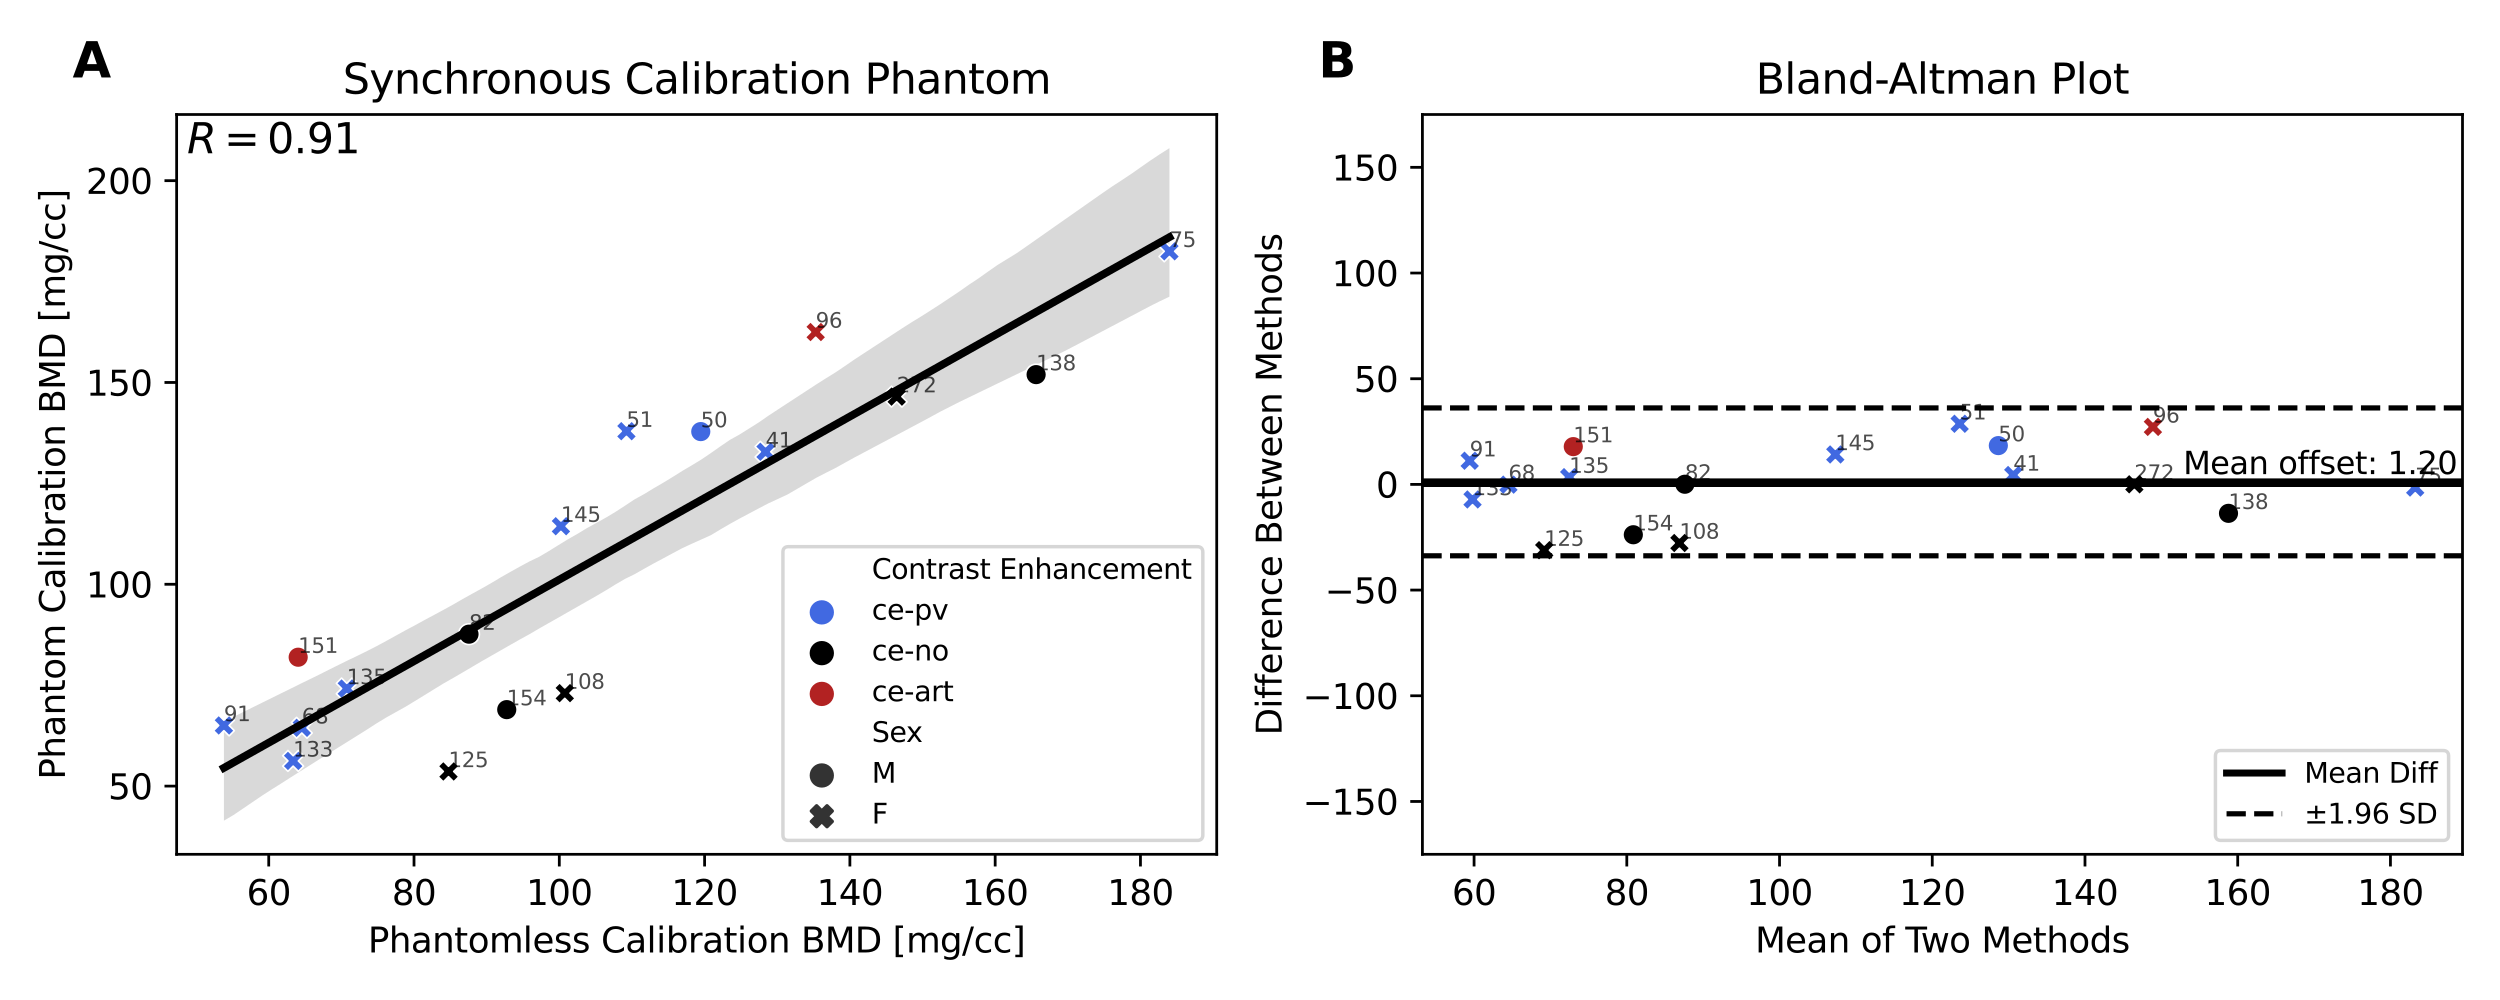 <?xml version="1.0" encoding="utf-8" standalone="no"?>
<!DOCTYPE svg PUBLIC "-//W3C//DTD SVG 1.1//EN"
  "http://www.w3.org/Graphics/SVG/1.1/DTD/svg11.dtd">
<svg xmlns:xlink="http://www.w3.org/1999/xlink" width="720pt" height="288pt" viewBox="0 0 720 288" xmlns="http://www.w3.org/2000/svg" version="1.1">
 <defs>
  <style type="text/css">*{stroke-linejoin: round; stroke-linecap: butt}</style>
 </defs>
 <g id="figure_1">
  <g id="patch_1">
   <path d="M 0 288 
L 720 288 
L 720 0 
L 0 0 
z
" style="fill: #ffffff"/>
  </g>
  <g id="axes_1">
   <g id="patch_2">
    <path d="M 50.87 246.04 
L 350.415 246.04 
L 350.415 32.976 
L 50.87 32.976 
z
" style="fill: #ffffff"/>
   </g>
   <g id="PolyCollection_1">
    <path d="M 64.486 207.797 
L 64.486 236.355 
L 67.236 234.735 
L 69.987 232.87 
L 72.738 230.999 
L 75.488 229.129 
L 78.239 227.358 
L 80.99 225.633 
L 83.74 223.872 
L 86.491 222.124 
L 89.241 220.402 
L 91.992 218.657 
L 94.743 216.962 
L 97.493 215.241 
L 100.244 213.523 
L 102.995 211.804 
L 105.745 210.079 
L 108.496 208.303 
L 111.247 206.636 
L 113.997 205.096 
L 116.748 203.568 
L 119.499 201.896 
L 122.249 200.208 
L 125 198.514 
L 127.75 196.822 
L 130.501 195.263 
L 133.252 193.663 
L 136.002 192.047 
L 138.753 190.42 
L 141.504 188.851 
L 144.254 187.283 
L 147.005 185.708 
L 149.756 184.154 
L 152.506 182.639 
L 155.257 181.024 
L 158.008 179.456 
L 160.758 177.905 
L 163.509 176.328 
L 166.259 174.767 
L 169.01 173.198 
L 171.761 171.629 
L 174.511 170.014 
L 177.262 168.322 
L 180.013 166.717 
L 182.763 165.369 
L 185.514 163.805 
L 188.265 162.271 
L 191.015 160.806 
L 193.766 159.326 
L 196.517 157.861 
L 199.267 156.587 
L 202.018 155.354 
L 204.768 154.112 
L 207.519 152.449 
L 210.27 150.852 
L 213.02 149.331 
L 215.771 147.872 
L 218.522 146.413 
L 221.272 144.975 
L 224.023 143.705 
L 226.774 142.427 
L 229.524 140.83 
L 232.275 139.23 
L 235.026 137.633 
L 237.776 136.211 
L 240.527 134.832 
L 243.277 133.303 
L 246.028 131.784 
L 248.779 130.325 
L 251.529 128.867 
L 254.28 127.404 
L 257.031 125.941 
L 259.781 124.479 
L 262.532 123.016 
L 265.283 121.554 
L 268.033 120.071 
L 270.784 118.569 
L 273.535 117.171 
L 276.285 115.769 
L 279.036 114.441 
L 281.786 113.112 
L 284.537 111.784 
L 287.288 110.455 
L 290.038 109.126 
L 292.789 107.798 
L 295.54 106.469 
L 298.29 105.14 
L 301.041 103.812 
L 303.792 102.481 
L 306.542 101.149 
L 309.293 99.717 
L 312.044 98.27 
L 314.794 96.823 
L 317.545 95.376 
L 320.295 93.926 
L 323.046 92.477 
L 325.797 91.027 
L 328.547 89.576 
L 331.298 88.124 
L 334.049 86.748 
L 336.799 85.446 
L 336.799 42.661 
L 336.799 42.661 
L 334.049 44.401 
L 331.298 46.23 
L 328.547 48.155 
L 325.797 50.085 
L 323.046 51.91 
L 320.295 53.702 
L 317.545 55.584 
L 314.794 57.515 
L 312.044 59.442 
L 309.293 61.369 
L 306.542 63.296 
L 303.792 65.225 
L 301.041 67.157 
L 298.29 69.089 
L 295.54 71.021 
L 292.789 72.929 
L 290.038 74.619 
L 287.288 76.308 
L 284.537 78.223 
L 281.786 80.185 
L 279.036 82.004 
L 276.285 83.945 
L 273.535 85.786 
L 270.784 87.612 
L 268.033 89.39 
L 265.283 91.134 
L 262.532 92.818 
L 259.781 94.571 
L 257.031 96.371 
L 254.28 98.168 
L 251.529 99.965 
L 248.779 101.762 
L 246.028 103.561 
L 243.277 105.46 
L 240.527 107.31 
L 237.776 109.008 
L 235.026 110.754 
L 232.275 112.549 
L 229.524 114.345 
L 226.774 116.14 
L 224.023 117.941 
L 221.272 119.743 
L 218.522 121.657 
L 215.771 123.392 
L 213.02 125.118 
L 210.27 126.649 
L 207.519 128.517 
L 204.768 130.451 
L 202.018 132.32 
L 199.267 133.995 
L 196.517 135.615 
L 193.766 137.345 
L 191.015 139.021 
L 188.265 140.618 
L 185.514 142.295 
L 182.763 143.81 
L 180.013 145.632 
L 177.262 147.416 
L 174.511 149.067 
L 171.761 150.598 
L 169.01 152.114 
L 166.259 153.779 
L 163.509 155.345 
L 160.758 157.033 
L 158.008 158.741 
L 155.257 160.365 
L 152.506 161.678 
L 149.756 163.163 
L 147.005 164.692 
L 144.254 166.255 
L 141.504 167.904 
L 138.753 169.471 
L 136.002 170.99 
L 133.252 172.517 
L 130.501 174.11 
L 127.75 175.624 
L 125 177.107 
L 122.249 178.577 
L 119.499 180.091 
L 116.748 181.548 
L 113.997 183.069 
L 111.247 184.589 
L 108.496 186.073 
L 105.745 187.478 
L 102.995 188.832 
L 100.244 190.15 
L 97.493 191.508 
L 94.743 192.867 
L 91.992 194.258 
L 89.241 195.609 
L 86.491 196.944 
L 83.74 198.314 
L 80.99 199.662 
L 78.239 201.02 
L 75.488 202.377 
L 72.738 203.735 
L 69.987 205.093 
L 67.236 206.451 
L 64.486 207.797 
z
" clip-path="url(#p497ef336ca)" style="fill-opacity: 0.15"/>
   </g>
   <g id="PathCollection_1">
    <path d="M 201.822 127.298 
C 202.618 127.298 203.381 126.982 203.944 126.42 
C 204.506 125.857 204.822 125.094 204.822 124.298 
C 204.822 123.503 204.506 122.739 203.944 122.177 
C 203.381 121.614 202.618 121.298 201.822 121.298 
C 201.027 121.298 200.264 121.614 199.701 122.177 
C 199.139 122.739 198.822 123.503 198.822 124.298 
C 198.822 125.094 199.139 125.857 199.701 126.42 
C 200.264 126.982 201.027 127.298 201.822 127.298 
z
" clip-path="url(#p497ef336ca)" style="fill: #4169e1; stroke: #ffffff; stroke-width: 0.48"/>
    <path d="M 161.162 202.628 
L 162.662 201.128 
L 164.162 202.628 
L 165.662 201.128 
L 164.162 199.628 
L 165.662 198.128 
L 164.162 196.628 
L 162.662 198.128 
L 161.162 196.628 
L 159.662 198.128 
L 161.162 199.628 
L 159.662 201.128 
z
" clip-path="url(#p497ef336ca)" style="stroke: #ffffff; stroke-width: 0.48"/>
    <path d="M 298.402 110.89 
C 299.198 110.89 299.961 110.573 300.523 110.011 
C 301.086 109.448 301.402 108.685 301.402 107.89 
C 301.402 107.094 301.086 106.331 300.523 105.768 
C 299.961 105.206 299.198 104.89 298.402 104.89 
C 297.607 104.89 296.843 105.206 296.281 105.768 
C 295.718 106.331 295.402 107.094 295.402 107.89 
C 295.402 108.685 295.718 109.448 296.281 110.011 
C 296.843 110.573 297.607 110.89 298.402 110.89 
z
" clip-path="url(#p497ef336ca)" style="stroke: #ffffff; stroke-width: 0.48"/>
    <path d="M 145.941 207.373 
C 146.737 207.373 147.5 207.057 148.063 206.495 
C 148.625 205.932 148.941 205.169 148.941 204.373 
C 148.941 203.578 148.625 202.815 148.063 202.252 
C 147.5 201.689 146.737 201.373 145.941 201.373 
C 145.146 201.373 144.383 201.689 143.82 202.252 
C 143.257 202.815 142.941 203.578 142.941 204.373 
C 142.941 205.169 143.257 205.932 143.82 206.495 
C 144.383 207.057 145.146 207.373 145.941 207.373 
z
" clip-path="url(#p497ef336ca)" style="stroke: #ffffff; stroke-width: 0.48"/>
    <path d="M 178.916 127.185 
L 180.416 125.685 
L 181.916 127.185 
L 183.416 125.685 
L 181.916 124.185 
L 183.416 122.685 
L 181.916 121.185 
L 180.416 122.685 
L 178.916 121.185 
L 177.416 122.685 
L 178.916 124.185 
L 177.416 125.685 
z
" clip-path="url(#p497ef336ca)" style="fill: #4169e1; stroke: #ffffff; stroke-width: 0.48"/>
    <path d="M 85.422 212.606 
L 86.922 211.106 
L 88.422 212.606 
L 89.922 211.106 
L 88.422 209.606 
L 89.922 208.106 
L 88.422 206.606 
L 86.922 208.106 
L 85.422 206.606 
L 83.922 208.106 
L 85.422 209.606 
L 83.922 211.106 
z
" clip-path="url(#p497ef336ca)" style="fill: #4169e1; stroke: #ffffff; stroke-width: 0.48"/>
    <path d="M 335.299 75.376 
L 336.799 73.876 
L 338.299 75.376 
L 339.799 73.876 
L 338.299 72.376 
L 339.799 70.876 
L 338.299 69.376 
L 336.799 70.876 
L 335.299 69.376 
L 333.799 70.876 
L 335.299 72.376 
L 333.799 73.876 
z
" clip-path="url(#p497ef336ca)" style="fill: #4169e1; stroke: #ffffff; stroke-width: 0.48"/>
    <path d="M 135.068 185.64 
C 135.864 185.64 136.627 185.324 137.19 184.761 
C 137.752 184.198 138.068 183.435 138.068 182.64 
C 138.068 181.844 137.752 181.081 137.19 180.518 
C 136.627 179.956 135.864 179.64 135.068 179.64 
C 134.273 179.64 133.51 179.956 132.947 180.518 
C 132.384 181.081 132.068 181.844 132.068 182.64 
C 132.068 183.435 132.384 184.198 132.947 184.761 
C 133.51 185.324 134.273 185.64 135.068 185.64 
z
" clip-path="url(#p497ef336ca)" style="stroke: #ffffff; stroke-width: 0.48"/>
    <path d="M 62.986 211.933 
L 64.486 210.433 
L 65.986 211.933 
L 67.486 210.433 
L 65.986 208.933 
L 67.486 207.433 
L 65.986 205.933 
L 64.486 207.433 
L 62.986 205.933 
L 61.486 207.433 
L 62.986 208.933 
L 61.486 210.433 
z
" clip-path="url(#p497ef336ca)" style="fill: #4169e1; stroke: #ffffff; stroke-width: 0.48"/>
    <path d="M 233.418 98.627 
L 234.918 97.127 
L 236.418 98.627 
L 237.918 97.127 
L 236.418 95.627 
L 237.918 94.127 
L 236.418 92.627 
L 234.918 94.127 
L 233.418 92.627 
L 231.918 94.127 
L 233.418 95.627 
L 231.918 97.127 
z
" clip-path="url(#p497ef336ca)" style="fill: #b22222; stroke: #ffffff; stroke-width: 0.48"/>
    <path d="M 82.924 222.142 
L 84.424 220.642 
L 85.924 222.142 
L 87.424 220.642 
L 85.924 219.142 
L 87.424 217.642 
L 85.924 216.142 
L 84.424 217.642 
L 82.924 216.142 
L 81.424 217.642 
L 82.924 219.142 
L 81.424 220.642 
z
" clip-path="url(#p497ef336ca)" style="fill: #4169e1; stroke: #ffffff; stroke-width: 0.48"/>
    <path d="M 98.372 201.295 
L 99.872 199.795 
L 101.372 201.295 
L 102.872 199.795 
L 101.372 198.295 
L 102.872 196.795 
L 101.372 195.295 
L 99.872 196.795 
L 98.372 195.295 
L 96.872 196.795 
L 98.372 198.295 
L 96.872 199.795 
z
" clip-path="url(#p497ef336ca)" style="fill: #4169e1; stroke: #ffffff; stroke-width: 0.48"/>
    <path d="M 160.044 154.551 
L 161.544 153.051 
L 163.044 154.551 
L 164.544 153.051 
L 163.044 151.551 
L 164.544 150.051 
L 163.044 148.551 
L 161.544 150.051 
L 160.044 148.551 
L 158.544 150.051 
L 160.044 151.551 
L 158.544 153.051 
z
" clip-path="url(#p497ef336ca)" style="fill: #4169e1; stroke: #ffffff; stroke-width: 0.48"/>
    <path d="M 85.876 192.279 
C 86.671 192.279 87.435 191.963 87.997 191.401 
C 88.56 190.838 88.876 190.075 88.876 189.279 
C 88.876 188.484 88.56 187.721 87.997 187.158 
C 87.435 186.595 86.671 186.279 85.876 186.279 
C 85.08 186.279 84.317 186.595 83.754 187.158 
C 83.192 187.721 82.876 188.484 82.876 189.279 
C 82.876 190.075 83.192 190.838 83.754 191.401 
C 84.317 191.963 85.08 192.279 85.876 192.279 
z
" clip-path="url(#p497ef336ca)" style="fill: #b22222; stroke: #ffffff; stroke-width: 0.48"/>
    <path d="M 256.752 117.232 
L 258.252 115.732 
L 259.752 117.232 
L 261.252 115.732 
L 259.752 114.232 
L 261.252 112.732 
L 259.752 111.232 
L 258.252 112.732 
L 256.752 111.232 
L 255.252 112.732 
L 256.752 114.232 
L 255.252 115.732 
z
" clip-path="url(#p497ef336ca)" style="stroke: #ffffff; stroke-width: 0.48"/>
    <path d="M 218.974 133.111 
L 220.474 131.611 
L 221.974 133.111 
L 223.474 131.611 
L 221.974 130.111 
L 223.474 128.611 
L 221.974 127.111 
L 220.474 128.611 
L 218.974 127.111 
L 217.474 128.611 
L 218.974 130.111 
L 217.474 131.611 
z
" clip-path="url(#p497ef336ca)" style="fill: #4169e1; stroke: #ffffff; stroke-width: 0.48"/>
    <path d="M 127.671 225.183 
L 129.171 223.683 
L 130.671 225.183 
L 132.171 223.683 
L 130.671 222.183 
L 132.171 220.683 
L 130.671 219.183 
L 129.171 220.683 
L 127.671 219.183 
L 126.171 220.683 
L 127.671 222.183 
L 126.171 223.683 
z
" clip-path="url(#p497ef336ca)" style="stroke: #ffffff; stroke-width: 0.48"/>
   </g>
   <g id="PathCollection_2"/>
   <g id="PathCollection_3"/>
   <g id="PathCollection_4"/>
   <g id="PathCollection_5"/>
   <g id="PathCollection_6"/>
   <g id="matplotlib.axis_1">
    <g id="xtick_1">
     <g id="line2d_1">
      <defs>
       <path id="m95ac496ee8" d="M 0 0 
L 0 3.5 
" style="stroke: #000000; stroke-width: 0.8"/>
      </defs>
      <g>
       <use xlink:href="#m95ac496ee8" x="77.394" y="246.04" style="stroke: #000000; stroke-width: 0.8"/>
      </g>
     </g>
     <g id="text_1">
      <!-- 60 -->
      <g transform="translate(71.032 260.638)scale(0.1 -0.1)">
       <defs>
        <path id="DejaVuSans-36" d="M 2113 2584 
Q 1688 2584 1439 2293 
Q 1191 2003 1191 1497 
Q 1191 994 1439 701 
Q 1688 409 2113 409 
Q 2538 409 2786 701 
Q 3034 994 3034 1497 
Q 3034 2003 2786 2293 
Q 2538 2584 2113 2584 
z
M 3366 4563 
L 3366 3988 
Q 3128 4100 2886 4159 
Q 2644 4219 2406 4219 
Q 1781 4219 1451 3797 
Q 1122 3375 1075 2522 
Q 1259 2794 1537 2939 
Q 1816 3084 2150 3084 
Q 2853 3084 3261 2657 
Q 3669 2231 3669 1497 
Q 3669 778 3244 343 
Q 2819 -91 2113 -91 
Q 1303 -91 875 529 
Q 447 1150 447 2328 
Q 447 3434 972 4092 
Q 1497 4750 2381 4750 
Q 2619 4750 2861 4703 
Q 3103 4656 3366 4563 
z
" transform="scale(0.016)"/>
        <path id="DejaVuSans-30" d="M 2034 4250 
Q 1547 4250 1301 3770 
Q 1056 3291 1056 2328 
Q 1056 1369 1301 889 
Q 1547 409 2034 409 
Q 2525 409 2770 889 
Q 3016 1369 3016 2328 
Q 3016 3291 2770 3770 
Q 2525 4250 2034 4250 
z
M 2034 4750 
Q 2819 4750 3233 4129 
Q 3647 3509 3647 2328 
Q 3647 1150 3233 529 
Q 2819 -91 2034 -91 
Q 1250 -91 836 529 
Q 422 1150 422 2328 
Q 422 3509 836 4129 
Q 1250 4750 2034 4750 
z
" transform="scale(0.016)"/>
       </defs>
       <use xlink:href="#DejaVuSans-36"/>
       <use xlink:href="#DejaVuSans-30" x="63.623"/>
      </g>
     </g>
    </g>
    <g id="xtick_2">
     <g id="line2d_2">
      <g>
       <use xlink:href="#m95ac496ee8" x="119.237" y="246.04" style="stroke: #000000; stroke-width: 0.8"/>
      </g>
     </g>
     <g id="text_2">
      <!-- 80 -->
      <g transform="translate(112.875 260.638)scale(0.1 -0.1)">
       <defs>
        <path id="DejaVuSans-38" d="M 2034 2216 
Q 1584 2216 1326 1975 
Q 1069 1734 1069 1313 
Q 1069 891 1326 650 
Q 1584 409 2034 409 
Q 2484 409 2743 651 
Q 3003 894 3003 1313 
Q 3003 1734 2745 1975 
Q 2488 2216 2034 2216 
z
M 1403 2484 
Q 997 2584 770 2862 
Q 544 3141 544 3541 
Q 544 4100 942 4425 
Q 1341 4750 2034 4750 
Q 2731 4750 3128 4425 
Q 3525 4100 3525 3541 
Q 3525 3141 3298 2862 
Q 3072 2584 2669 2484 
Q 3125 2378 3379 2068 
Q 3634 1759 3634 1313 
Q 3634 634 3220 271 
Q 2806 -91 2034 -91 
Q 1263 -91 848 271 
Q 434 634 434 1313 
Q 434 1759 690 2068 
Q 947 2378 1403 2484 
z
M 1172 3481 
Q 1172 3119 1398 2916 
Q 1625 2713 2034 2713 
Q 2441 2713 2670 2916 
Q 2900 3119 2900 3481 
Q 2900 3844 2670 4047 
Q 2441 4250 2034 4250 
Q 1625 4250 1398 4047 
Q 1172 3844 1172 3481 
z
" transform="scale(0.016)"/>
       </defs>
       <use xlink:href="#DejaVuSans-38"/>
       <use xlink:href="#DejaVuSans-30" x="63.623"/>
      </g>
     </g>
    </g>
    <g id="xtick_3">
     <g id="line2d_3">
      <g>
       <use xlink:href="#m95ac496ee8" x="161.08" y="246.04" style="stroke: #000000; stroke-width: 0.8"/>
      </g>
     </g>
     <g id="text_3">
      <!-- 100 -->
      <g transform="translate(151.536 260.638)scale(0.1 -0.1)">
       <defs>
        <path id="DejaVuSans-31" d="M 794 531 
L 1825 531 
L 1825 4091 
L 703 3866 
L 703 4441 
L 1819 4666 
L 2450 4666 
L 2450 531 
L 3481 531 
L 3481 0 
L 794 0 
L 794 531 
z
" transform="scale(0.016)"/>
       </defs>
       <use xlink:href="#DejaVuSans-31"/>
       <use xlink:href="#DejaVuSans-30" x="63.623"/>
       <use xlink:href="#DejaVuSans-30" x="127.246"/>
      </g>
     </g>
    </g>
    <g id="xtick_4">
     <g id="line2d_4">
      <g>
       <use xlink:href="#m95ac496ee8" x="202.923" y="246.04" style="stroke: #000000; stroke-width: 0.8"/>
      </g>
     </g>
     <g id="text_4">
      <!-- 120 -->
      <g transform="translate(193.379 260.638)scale(0.1 -0.1)">
       <defs>
        <path id="DejaVuSans-32" d="M 1228 531 
L 3431 531 
L 3431 0 
L 469 0 
L 469 531 
Q 828 903 1448 1529 
Q 2069 2156 2228 2338 
Q 2531 2678 2651 2914 
Q 2772 3150 2772 3378 
Q 2772 3750 2511 3984 
Q 2250 4219 1831 4219 
Q 1534 4219 1204 4116 
Q 875 4013 500 3803 
L 500 4441 
Q 881 4594 1212 4672 
Q 1544 4750 1819 4750 
Q 2544 4750 2975 4387 
Q 3406 4025 3406 3419 
Q 3406 3131 3298 2873 
Q 3191 2616 2906 2266 
Q 2828 2175 2409 1742 
Q 1991 1309 1228 531 
z
" transform="scale(0.016)"/>
       </defs>
       <use xlink:href="#DejaVuSans-31"/>
       <use xlink:href="#DejaVuSans-32" x="63.623"/>
       <use xlink:href="#DejaVuSans-30" x="127.246"/>
      </g>
     </g>
    </g>
    <g id="xtick_5">
     <g id="line2d_5">
      <g>
       <use xlink:href="#m95ac496ee8" x="244.766" y="246.04" style="stroke: #000000; stroke-width: 0.8"/>
      </g>
     </g>
     <g id="text_5">
      <!-- 140 -->
      <g transform="translate(235.222 260.638)scale(0.1 -0.1)">
       <defs>
        <path id="DejaVuSans-34" d="M 2419 4116 
L 825 1625 
L 2419 1625 
L 2419 4116 
z
M 2253 4666 
L 3047 4666 
L 3047 1625 
L 3713 1625 
L 3713 1100 
L 3047 1100 
L 3047 0 
L 2419 0 
L 2419 1100 
L 313 1100 
L 313 1709 
L 2253 4666 
z
" transform="scale(0.016)"/>
       </defs>
       <use xlink:href="#DejaVuSans-31"/>
       <use xlink:href="#DejaVuSans-34" x="63.623"/>
       <use xlink:href="#DejaVuSans-30" x="127.246"/>
      </g>
     </g>
    </g>
    <g id="xtick_6">
     <g id="line2d_6">
      <g>
       <use xlink:href="#m95ac496ee8" x="286.609" y="246.04" style="stroke: #000000; stroke-width: 0.8"/>
      </g>
     </g>
     <g id="text_6">
      <!-- 160 -->
      <g transform="translate(277.065 260.638)scale(0.1 -0.1)">
       <use xlink:href="#DejaVuSans-31"/>
       <use xlink:href="#DejaVuSans-36" x="63.623"/>
       <use xlink:href="#DejaVuSans-30" x="127.246"/>
      </g>
     </g>
    </g>
    <g id="xtick_7">
     <g id="line2d_7">
      <g>
       <use xlink:href="#m95ac496ee8" x="328.452" y="246.04" style="stroke: #000000; stroke-width: 0.8"/>
      </g>
     </g>
     <g id="text_7">
      <!-- 180 -->
      <g transform="translate(318.908 260.638)scale(0.1 -0.1)">
       <use xlink:href="#DejaVuSans-31"/>
       <use xlink:href="#DejaVuSans-38" x="63.623"/>
       <use xlink:href="#DejaVuSans-30" x="127.246"/>
      </g>
     </g>
    </g>
    <g id="text_8">
     <!-- Phantomless Calibration BMD [mg/cc] -->
     <g transform="translate(105.966 274.317)scale(0.1 -0.1)">
      <defs>
       <path id="DejaVuSans-50" d="M 1259 4147 
L 1259 2394 
L 2053 2394 
Q 2494 2394 2734 2622 
Q 2975 2850 2975 3272 
Q 2975 3691 2734 3919 
Q 2494 4147 2053 4147 
L 1259 4147 
z
M 628 4666 
L 2053 4666 
Q 2838 4666 3239 4311 
Q 3641 3956 3641 3272 
Q 3641 2581 3239 2228 
Q 2838 1875 2053 1875 
L 1259 1875 
L 1259 0 
L 628 0 
L 628 4666 
z
" transform="scale(0.016)"/>
       <path id="DejaVuSans-68" d="M 3513 2113 
L 3513 0 
L 2938 0 
L 2938 2094 
Q 2938 2591 2744 2837 
Q 2550 3084 2163 3084 
Q 1697 3084 1428 2787 
Q 1159 2491 1159 1978 
L 1159 0 
L 581 0 
L 581 4863 
L 1159 4863 
L 1159 2956 
Q 1366 3272 1645 3428 
Q 1925 3584 2291 3584 
Q 2894 3584 3203 3211 
Q 3513 2838 3513 2113 
z
" transform="scale(0.016)"/>
       <path id="DejaVuSans-61" d="M 2194 1759 
Q 1497 1759 1228 1600 
Q 959 1441 959 1056 
Q 959 750 1161 570 
Q 1363 391 1709 391 
Q 2188 391 2477 730 
Q 2766 1069 2766 1631 
L 2766 1759 
L 2194 1759 
z
M 3341 1997 
L 3341 0 
L 2766 0 
L 2766 531 
Q 2569 213 2275 61 
Q 1981 -91 1556 -91 
Q 1019 -91 701 211 
Q 384 513 384 1019 
Q 384 1609 779 1909 
Q 1175 2209 1959 2209 
L 2766 2209 
L 2766 2266 
Q 2766 2663 2505 2880 
Q 2244 3097 1772 3097 
Q 1472 3097 1187 3025 
Q 903 2953 641 2809 
L 641 3341 
Q 956 3463 1253 3523 
Q 1550 3584 1831 3584 
Q 2591 3584 2966 3190 
Q 3341 2797 3341 1997 
z
" transform="scale(0.016)"/>
       <path id="DejaVuSans-6e" d="M 3513 2113 
L 3513 0 
L 2938 0 
L 2938 2094 
Q 2938 2591 2744 2837 
Q 2550 3084 2163 3084 
Q 1697 3084 1428 2787 
Q 1159 2491 1159 1978 
L 1159 0 
L 581 0 
L 581 3500 
L 1159 3500 
L 1159 2956 
Q 1366 3272 1645 3428 
Q 1925 3584 2291 3584 
Q 2894 3584 3203 3211 
Q 3513 2838 3513 2113 
z
" transform="scale(0.016)"/>
       <path id="DejaVuSans-74" d="M 1172 4494 
L 1172 3500 
L 2356 3500 
L 2356 3053 
L 1172 3053 
L 1172 1153 
Q 1172 725 1289 603 
Q 1406 481 1766 481 
L 2356 481 
L 2356 0 
L 1766 0 
Q 1100 0 847 248 
Q 594 497 594 1153 
L 594 3053 
L 172 3053 
L 172 3500 
L 594 3500 
L 594 4494 
L 1172 4494 
z
" transform="scale(0.016)"/>
       <path id="DejaVuSans-6f" d="M 1959 3097 
Q 1497 3097 1228 2736 
Q 959 2375 959 1747 
Q 959 1119 1226 758 
Q 1494 397 1959 397 
Q 2419 397 2687 759 
Q 2956 1122 2956 1747 
Q 2956 2369 2687 2733 
Q 2419 3097 1959 3097 
z
M 1959 3584 
Q 2709 3584 3137 3096 
Q 3566 2609 3566 1747 
Q 3566 888 3137 398 
Q 2709 -91 1959 -91 
Q 1206 -91 779 398 
Q 353 888 353 1747 
Q 353 2609 779 3096 
Q 1206 3584 1959 3584 
z
" transform="scale(0.016)"/>
       <path id="DejaVuSans-6d" d="M 3328 2828 
Q 3544 3216 3844 3400 
Q 4144 3584 4550 3584 
Q 5097 3584 5394 3201 
Q 5691 2819 5691 2113 
L 5691 0 
L 5113 0 
L 5113 2094 
Q 5113 2597 4934 2840 
Q 4756 3084 4391 3084 
Q 3944 3084 3684 2787 
Q 3425 2491 3425 1978 
L 3425 0 
L 2847 0 
L 2847 2094 
Q 2847 2600 2669 2842 
Q 2491 3084 2119 3084 
Q 1678 3084 1418 2786 
Q 1159 2488 1159 1978 
L 1159 0 
L 581 0 
L 581 3500 
L 1159 3500 
L 1159 2956 
Q 1356 3278 1631 3431 
Q 1906 3584 2284 3584 
Q 2666 3584 2933 3390 
Q 3200 3197 3328 2828 
z
" transform="scale(0.016)"/>
       <path id="DejaVuSans-6c" d="M 603 4863 
L 1178 4863 
L 1178 0 
L 603 0 
L 603 4863 
z
" transform="scale(0.016)"/>
       <path id="DejaVuSans-65" d="M 3597 1894 
L 3597 1613 
L 953 1613 
Q 991 1019 1311 708 
Q 1631 397 2203 397 
Q 2534 397 2845 478 
Q 3156 559 3463 722 
L 3463 178 
Q 3153 47 2828 -22 
Q 2503 -91 2169 -91 
Q 1331 -91 842 396 
Q 353 884 353 1716 
Q 353 2575 817 3079 
Q 1281 3584 2069 3584 
Q 2775 3584 3186 3129 
Q 3597 2675 3597 1894 
z
M 3022 2063 
Q 3016 2534 2758 2815 
Q 2500 3097 2075 3097 
Q 1594 3097 1305 2825 
Q 1016 2553 972 2059 
L 3022 2063 
z
" transform="scale(0.016)"/>
       <path id="DejaVuSans-73" d="M 2834 3397 
L 2834 2853 
Q 2591 2978 2328 3040 
Q 2066 3103 1784 3103 
Q 1356 3103 1142 2972 
Q 928 2841 928 2578 
Q 928 2378 1081 2264 
Q 1234 2150 1697 2047 
L 1894 2003 
Q 2506 1872 2764 1633 
Q 3022 1394 3022 966 
Q 3022 478 2636 193 
Q 2250 -91 1575 -91 
Q 1294 -91 989 -36 
Q 684 19 347 128 
L 347 722 
Q 666 556 975 473 
Q 1284 391 1588 391 
Q 1994 391 2212 530 
Q 2431 669 2431 922 
Q 2431 1156 2273 1281 
Q 2116 1406 1581 1522 
L 1381 1569 
Q 847 1681 609 1914 
Q 372 2147 372 2553 
Q 372 3047 722 3315 
Q 1072 3584 1716 3584 
Q 2034 3584 2315 3537 
Q 2597 3491 2834 3397 
z
" transform="scale(0.016)"/>
       <path id="DejaVuSans-20" transform="scale(0.016)"/>
       <path id="DejaVuSans-43" d="M 4122 4306 
L 4122 3641 
Q 3803 3938 3442 4084 
Q 3081 4231 2675 4231 
Q 1875 4231 1450 3742 
Q 1025 3253 1025 2328 
Q 1025 1406 1450 917 
Q 1875 428 2675 428 
Q 3081 428 3442 575 
Q 3803 722 4122 1019 
L 4122 359 
Q 3791 134 3420 21 
Q 3050 -91 2638 -91 
Q 1578 -91 968 557 
Q 359 1206 359 2328 
Q 359 3453 968 4101 
Q 1578 4750 2638 4750 
Q 3056 4750 3426 4639 
Q 3797 4528 4122 4306 
z
" transform="scale(0.016)"/>
       <path id="DejaVuSans-69" d="M 603 3500 
L 1178 3500 
L 1178 0 
L 603 0 
L 603 3500 
z
M 603 4863 
L 1178 4863 
L 1178 4134 
L 603 4134 
L 603 4863 
z
" transform="scale(0.016)"/>
       <path id="DejaVuSans-62" d="M 3116 1747 
Q 3116 2381 2855 2742 
Q 2594 3103 2138 3103 
Q 1681 3103 1420 2742 
Q 1159 2381 1159 1747 
Q 1159 1113 1420 752 
Q 1681 391 2138 391 
Q 2594 391 2855 752 
Q 3116 1113 3116 1747 
z
M 1159 2969 
Q 1341 3281 1617 3432 
Q 1894 3584 2278 3584 
Q 2916 3584 3314 3078 
Q 3713 2572 3713 1747 
Q 3713 922 3314 415 
Q 2916 -91 2278 -91 
Q 1894 -91 1617 61 
Q 1341 213 1159 525 
L 1159 0 
L 581 0 
L 581 4863 
L 1159 4863 
L 1159 2969 
z
" transform="scale(0.016)"/>
       <path id="DejaVuSans-72" d="M 2631 2963 
Q 2534 3019 2420 3045 
Q 2306 3072 2169 3072 
Q 1681 3072 1420 2755 
Q 1159 2438 1159 1844 
L 1159 0 
L 581 0 
L 581 3500 
L 1159 3500 
L 1159 2956 
Q 1341 3275 1631 3429 
Q 1922 3584 2338 3584 
Q 2397 3584 2469 3576 
Q 2541 3569 2628 3553 
L 2631 2963 
z
" transform="scale(0.016)"/>
       <path id="DejaVuSans-42" d="M 1259 2228 
L 1259 519 
L 2272 519 
Q 2781 519 3026 730 
Q 3272 941 3272 1375 
Q 3272 1813 3026 2020 
Q 2781 2228 2272 2228 
L 1259 2228 
z
M 1259 4147 
L 1259 2741 
L 2194 2741 
Q 2656 2741 2882 2914 
Q 3109 3088 3109 3444 
Q 3109 3797 2882 3972 
Q 2656 4147 2194 4147 
L 1259 4147 
z
M 628 4666 
L 2241 4666 
Q 2963 4666 3353 4366 
Q 3744 4066 3744 3513 
Q 3744 3084 3544 2831 
Q 3344 2578 2956 2516 
Q 3422 2416 3680 2098 
Q 3938 1781 3938 1306 
Q 3938 681 3513 340 
Q 3088 0 2303 0 
L 628 0 
L 628 4666 
z
" transform="scale(0.016)"/>
       <path id="DejaVuSans-4d" d="M 628 4666 
L 1569 4666 
L 2759 1491 
L 3956 4666 
L 4897 4666 
L 4897 0 
L 4281 0 
L 4281 4097 
L 3078 897 
L 2444 897 
L 1241 4097 
L 1241 0 
L 628 0 
L 628 4666 
z
" transform="scale(0.016)"/>
       <path id="DejaVuSans-44" d="M 1259 4147 
L 1259 519 
L 2022 519 
Q 2988 519 3436 956 
Q 3884 1394 3884 2338 
Q 3884 3275 3436 3711 
Q 2988 4147 2022 4147 
L 1259 4147 
z
M 628 4666 
L 1925 4666 
Q 3281 4666 3915 4102 
Q 4550 3538 4550 2338 
Q 4550 1131 3912 565 
Q 3275 0 1925 0 
L 628 0 
L 628 4666 
z
" transform="scale(0.016)"/>
       <path id="DejaVuSans-5b" d="M 550 4863 
L 1875 4863 
L 1875 4416 
L 1125 4416 
L 1125 -397 
L 1875 -397 
L 1875 -844 
L 550 -844 
L 550 4863 
z
" transform="scale(0.016)"/>
       <path id="DejaVuSans-67" d="M 2906 1791 
Q 2906 2416 2648 2759 
Q 2391 3103 1925 3103 
Q 1463 3103 1205 2759 
Q 947 2416 947 1791 
Q 947 1169 1205 825 
Q 1463 481 1925 481 
Q 2391 481 2648 825 
Q 2906 1169 2906 1791 
z
M 3481 434 
Q 3481 -459 3084 -895 
Q 2688 -1331 1869 -1331 
Q 1566 -1331 1297 -1286 
Q 1028 -1241 775 -1147 
L 775 -588 
Q 1028 -725 1275 -790 
Q 1522 -856 1778 -856 
Q 2344 -856 2625 -561 
Q 2906 -266 2906 331 
L 2906 616 
Q 2728 306 2450 153 
Q 2172 0 1784 0 
Q 1141 0 747 490 
Q 353 981 353 1791 
Q 353 2603 747 3093 
Q 1141 3584 1784 3584 
Q 2172 3584 2450 3431 
Q 2728 3278 2906 2969 
L 2906 3500 
L 3481 3500 
L 3481 434 
z
" transform="scale(0.016)"/>
       <path id="DejaVuSans-2f" d="M 1625 4666 
L 2156 4666 
L 531 -594 
L 0 -594 
L 1625 4666 
z
" transform="scale(0.016)"/>
       <path id="DejaVuSans-63" d="M 3122 3366 
L 3122 2828 
Q 2878 2963 2633 3030 
Q 2388 3097 2138 3097 
Q 1578 3097 1268 2742 
Q 959 2388 959 1747 
Q 959 1106 1268 751 
Q 1578 397 2138 397 
Q 2388 397 2633 464 
Q 2878 531 3122 666 
L 3122 134 
Q 2881 22 2623 -34 
Q 2366 -91 2075 -91 
Q 1284 -91 818 406 
Q 353 903 353 1747 
Q 353 2603 823 3093 
Q 1294 3584 2113 3584 
Q 2378 3584 2631 3529 
Q 2884 3475 3122 3366 
z
" transform="scale(0.016)"/>
       <path id="DejaVuSans-5d" d="M 1947 4863 
L 1947 -844 
L 622 -844 
L 622 -397 
L 1369 -397 
L 1369 4416 
L 622 4416 
L 622 4863 
L 1947 4863 
z
" transform="scale(0.016)"/>
      </defs>
      <use xlink:href="#DejaVuSans-50"/>
      <use xlink:href="#DejaVuSans-68" x="60.303"/>
      <use xlink:href="#DejaVuSans-61" x="123.682"/>
      <use xlink:href="#DejaVuSans-6e" x="184.961"/>
      <use xlink:href="#DejaVuSans-74" x="248.34"/>
      <use xlink:href="#DejaVuSans-6f" x="287.549"/>
      <use xlink:href="#DejaVuSans-6d" x="348.73"/>
      <use xlink:href="#DejaVuSans-6c" x="446.143"/>
      <use xlink:href="#DejaVuSans-65" x="473.926"/>
      <use xlink:href="#DejaVuSans-73" x="535.449"/>
      <use xlink:href="#DejaVuSans-73" x="587.549"/>
      <use xlink:href="#DejaVuSans-20" x="639.648"/>
      <use xlink:href="#DejaVuSans-43" x="671.436"/>
      <use xlink:href="#DejaVuSans-61" x="741.26"/>
      <use xlink:href="#DejaVuSans-6c" x="802.539"/>
      <use xlink:href="#DejaVuSans-69" x="830.322"/>
      <use xlink:href="#DejaVuSans-62" x="858.105"/>
      <use xlink:href="#DejaVuSans-72" x="921.582"/>
      <use xlink:href="#DejaVuSans-61" x="962.695"/>
      <use xlink:href="#DejaVuSans-74" x="1023.975"/>
      <use xlink:href="#DejaVuSans-69" x="1063.184"/>
      <use xlink:href="#DejaVuSans-6f" x="1090.967"/>
      <use xlink:href="#DejaVuSans-6e" x="1152.148"/>
      <use xlink:href="#DejaVuSans-20" x="1215.527"/>
      <use xlink:href="#DejaVuSans-42" x="1247.314"/>
      <use xlink:href="#DejaVuSans-4d" x="1315.918"/>
      <use xlink:href="#DejaVuSans-44" x="1402.197"/>
      <use xlink:href="#DejaVuSans-20" x="1479.199"/>
      <use xlink:href="#DejaVuSans-5b" x="1510.986"/>
      <use xlink:href="#DejaVuSans-6d" x="1550"/>
      <use xlink:href="#DejaVuSans-67" x="1647.412"/>
      <use xlink:href="#DejaVuSans-2f" x="1710.889"/>
      <use xlink:href="#DejaVuSans-63" x="1744.58"/>
      <use xlink:href="#DejaVuSans-63" x="1799.561"/>
      <use xlink:href="#DejaVuSans-5d" x="1854.541"/>
     </g>
    </g>
   </g>
   <g id="matplotlib.axis_2">
    <g id="ytick_1">
     <g id="line2d_8">
      <defs>
       <path id="m2c64e8b098" d="M 0 0 
L -3.5 0 
" style="stroke: #000000; stroke-width: 0.8"/>
      </defs>
      <g>
       <use xlink:href="#m2c64e8b098" x="50.87" y="226.395" style="stroke: #000000; stroke-width: 0.8"/>
      </g>
     </g>
     <g id="text_9">
      <!-- 50 -->
      <g transform="translate(31.145 230.194)scale(0.1 -0.1)">
       <defs>
        <path id="DejaVuSans-35" d="M 691 4666 
L 3169 4666 
L 3169 4134 
L 1269 4134 
L 1269 2991 
Q 1406 3038 1543 3061 
Q 1681 3084 1819 3084 
Q 2600 3084 3056 2656 
Q 3513 2228 3513 1497 
Q 3513 744 3044 326 
Q 2575 -91 1722 -91 
Q 1428 -91 1123 -41 
Q 819 9 494 109 
L 494 744 
Q 775 591 1075 516 
Q 1375 441 1709 441 
Q 2250 441 2565 725 
Q 2881 1009 2881 1497 
Q 2881 1984 2565 2268 
Q 2250 2553 1709 2553 
Q 1456 2553 1204 2497 
Q 953 2441 691 2322 
L 691 4666 
z
" transform="scale(0.016)"/>
       </defs>
       <use xlink:href="#DejaVuSans-35"/>
       <use xlink:href="#DejaVuSans-30" x="63.623"/>
      </g>
     </g>
    </g>
    <g id="ytick_2">
     <g id="line2d_9">
      <g>
       <use xlink:href="#m2c64e8b098" x="50.87" y="168.275" style="stroke: #000000; stroke-width: 0.8"/>
      </g>
     </g>
     <g id="text_10">
      <!-- 100 -->
      <g transform="translate(24.782 172.074)scale(0.1 -0.1)">
       <use xlink:href="#DejaVuSans-31"/>
       <use xlink:href="#DejaVuSans-30" x="63.623"/>
       <use xlink:href="#DejaVuSans-30" x="127.246"/>
      </g>
     </g>
    </g>
    <g id="ytick_3">
     <g id="line2d_10">
      <g>
       <use xlink:href="#m2c64e8b098" x="50.87" y="110.154" style="stroke: #000000; stroke-width: 0.8"/>
      </g>
     </g>
     <g id="text_11">
      <!-- 150 -->
      <g transform="translate(24.782 113.953)scale(0.1 -0.1)">
       <use xlink:href="#DejaVuSans-31"/>
       <use xlink:href="#DejaVuSans-35" x="63.623"/>
       <use xlink:href="#DejaVuSans-30" x="127.246"/>
      </g>
     </g>
    </g>
    <g id="ytick_4">
     <g id="line2d_11">
      <g>
       <use xlink:href="#m2c64e8b098" x="50.87" y="52.033" style="stroke: #000000; stroke-width: 0.8"/>
      </g>
     </g>
     <g id="text_12">
      <!-- 200 -->
      <g transform="translate(24.782 55.833)scale(0.1 -0.1)">
       <use xlink:href="#DejaVuSans-32"/>
       <use xlink:href="#DejaVuSans-30" x="63.623"/>
       <use xlink:href="#DejaVuSans-30" x="127.246"/>
      </g>
     </g>
    </g>
    <g id="text_13">
     <!-- Phantom Calibration BMD [mg/cc] -->
     <g transform="translate(18.703 224.51)rotate(-90)scale(0.1 -0.1)">
      <use xlink:href="#DejaVuSans-50"/>
      <use xlink:href="#DejaVuSans-68" x="60.303"/>
      <use xlink:href="#DejaVuSans-61" x="123.682"/>
      <use xlink:href="#DejaVuSans-6e" x="184.961"/>
      <use xlink:href="#DejaVuSans-74" x="248.34"/>
      <use xlink:href="#DejaVuSans-6f" x="287.549"/>
      <use xlink:href="#DejaVuSans-6d" x="348.73"/>
      <use xlink:href="#DejaVuSans-20" x="446.143"/>
      <use xlink:href="#DejaVuSans-43" x="477.93"/>
      <use xlink:href="#DejaVuSans-61" x="547.754"/>
      <use xlink:href="#DejaVuSans-6c" x="609.033"/>
      <use xlink:href="#DejaVuSans-69" x="636.816"/>
      <use xlink:href="#DejaVuSans-62" x="664.6"/>
      <use xlink:href="#DejaVuSans-72" x="728.076"/>
      <use xlink:href="#DejaVuSans-61" x="769.189"/>
      <use xlink:href="#DejaVuSans-74" x="830.469"/>
      <use xlink:href="#DejaVuSans-69" x="869.678"/>
      <use xlink:href="#DejaVuSans-6f" x="897.461"/>
      <use xlink:href="#DejaVuSans-6e" x="958.643"/>
      <use xlink:href="#DejaVuSans-20" x="1022.021"/>
      <use xlink:href="#DejaVuSans-42" x="1053.809"/>
      <use xlink:href="#DejaVuSans-4d" x="1122.412"/>
      <use xlink:href="#DejaVuSans-44" x="1208.691"/>
      <use xlink:href="#DejaVuSans-20" x="1285.693"/>
      <use xlink:href="#DejaVuSans-5b" x="1317.48"/>
      <use xlink:href="#DejaVuSans-6d" x="1356.494"/>
      <use xlink:href="#DejaVuSans-67" x="1453.906"/>
      <use xlink:href="#DejaVuSans-2f" x="1517.383"/>
      <use xlink:href="#DejaVuSans-63" x="1551.074"/>
      <use xlink:href="#DejaVuSans-63" x="1606.055"/>
      <use xlink:href="#DejaVuSans-5d" x="1661.035"/>
     </g>
    </g>
   </g>
   <g id="line2d_12">
    <path d="M 64.486 221.147 
L 67.236 219.603 
L 69.987 218.059 
L 72.738 216.515 
L 75.488 214.971 
L 78.239 213.427 
L 80.99 211.883 
L 83.74 210.339 
L 86.491 208.795 
L 89.241 207.252 
L 91.992 205.708 
L 94.743 204.164 
L 97.493 202.62 
L 100.244 201.076 
L 102.995 199.532 
L 105.745 197.988 
L 108.496 196.444 
L 111.247 194.9 
L 113.997 193.357 
L 116.748 191.813 
L 119.499 190.269 
L 122.249 188.725 
L 125 187.181 
L 127.75 185.637 
L 130.501 184.093 
L 133.252 182.549 
L 136.002 181.005 
L 138.753 179.462 
L 141.504 177.918 
L 144.254 176.374 
L 147.005 174.83 
L 149.756 173.286 
L 152.506 171.742 
L 155.257 170.198 
L 158.008 168.654 
L 160.758 167.11 
L 163.509 165.567 
L 166.259 164.023 
L 169.01 162.479 
L 171.761 160.935 
L 174.511 159.391 
L 177.262 157.847 
L 180.013 156.303 
L 182.763 154.759 
L 185.514 153.215 
L 188.265 151.672 
L 191.015 150.128 
L 193.766 148.584 
L 196.517 147.04 
L 199.267 145.496 
L 202.018 143.952 
L 204.768 142.408 
L 207.519 140.864 
L 210.27 139.32 
L 213.02 137.777 
L 215.771 136.233 
L 218.522 134.689 
L 221.272 133.145 
L 224.023 131.601 
L 226.774 130.057 
L 229.524 128.513 
L 232.275 126.969 
L 235.026 125.425 
L 237.776 123.882 
L 240.527 122.338 
L 243.277 120.794 
L 246.028 119.25 
L 248.779 117.706 
L 251.529 116.162 
L 254.28 114.618 
L 257.031 113.074 
L 259.781 111.53 
L 262.532 109.987 
L 265.283 108.443 
L 268.033 106.899 
L 270.784 105.355 
L 273.535 103.811 
L 276.285 102.267 
L 279.036 100.723 
L 281.786 99.179 
L 284.537 97.635 
L 287.288 96.092 
L 290.038 94.548 
L 292.789 93.004 
L 295.54 91.46 
L 298.29 89.916 
L 301.041 88.372 
L 303.792 86.828 
L 306.542 85.284 
L 309.293 83.74 
L 312.044 82.197 
L 314.794 80.653 
L 317.545 79.109 
L 320.295 77.565 
L 323.046 76.021 
L 325.797 74.477 
L 328.547 72.933 
L 331.298 71.389 
L 334.049 69.845 
L 336.799 68.301 
" clip-path="url(#p497ef336ca)" style="fill: none; stroke: #000000; stroke-width: 2.25; stroke-linecap: square"/>
   </g>
   <g id="patch_3">
    <path d="M 50.87 246.04 
L 50.87 32.976 
" style="fill: none; stroke: #000000; stroke-width: 0.8; stroke-linejoin: miter; stroke-linecap: square"/>
   </g>
   <g id="patch_4">
    <path d="M 350.415 246.04 
L 350.415 32.976 
" style="fill: none; stroke: #000000; stroke-width: 0.8; stroke-linejoin: miter; stroke-linecap: square"/>
   </g>
   <g id="patch_5">
    <path d="M 50.87 246.04 
L 350.415 246.04 
" style="fill: none; stroke: #000000; stroke-width: 0.8; stroke-linejoin: miter; stroke-linecap: square"/>
   </g>
   <g id="patch_6">
    <path d="M 50.87 32.976 
L 350.415 32.976 
" style="fill: none; stroke: #000000; stroke-width: 0.8; stroke-linejoin: miter; stroke-linecap: square"/>
   </g>
   <g id="text_14">
    <!-- 50 -->
    <g style="opacity: 0.7" transform="translate(201.822 123.05)scale(0.06 -0.06)">
     <use xlink:href="#DejaVuSans-35"/>
     <use xlink:href="#DejaVuSans-30" x="63.623"/>
    </g>
   </g>
   <g id="text_15">
    <!-- 108 -->
    <g style="opacity: 0.7" transform="translate(162.662 198.38)scale(0.06 -0.06)">
     <use xlink:href="#DejaVuSans-31"/>
     <use xlink:href="#DejaVuSans-30" x="63.623"/>
     <use xlink:href="#DejaVuSans-38" x="127.246"/>
    </g>
   </g>
   <g id="text_16">
    <!-- 138 -->
    <g style="opacity: 0.7" transform="translate(298.402 106.642)scale(0.06 -0.06)">
     <defs>
      <path id="DejaVuSans-33" d="M 2597 2516 
Q 3050 2419 3304 2112 
Q 3559 1806 3559 1356 
Q 3559 666 3084 287 
Q 2609 -91 1734 -91 
Q 1441 -91 1130 -33 
Q 819 25 488 141 
L 488 750 
Q 750 597 1062 519 
Q 1375 441 1716 441 
Q 2309 441 2620 675 
Q 2931 909 2931 1356 
Q 2931 1769 2642 2001 
Q 2353 2234 1838 2234 
L 1294 2234 
L 1294 2753 
L 1863 2753 
Q 2328 2753 2575 2939 
Q 2822 3125 2822 3475 
Q 2822 3834 2567 4026 
Q 2313 4219 1838 4219 
Q 1578 4219 1281 4162 
Q 984 4106 628 3988 
L 628 4550 
Q 988 4650 1302 4700 
Q 1616 4750 1894 4750 
Q 2613 4750 3031 4423 
Q 3450 4097 3450 3541 
Q 3450 3153 3228 2886 
Q 3006 2619 2597 2516 
z
" transform="scale(0.016)"/>
     </defs>
     <use xlink:href="#DejaVuSans-31"/>
     <use xlink:href="#DejaVuSans-33" x="63.623"/>
     <use xlink:href="#DejaVuSans-38" x="127.246"/>
    </g>
   </g>
   <g id="text_17">
    <!-- 154 -->
    <g style="opacity: 0.7" transform="translate(145.941 203.125)scale(0.06 -0.06)">
     <use xlink:href="#DejaVuSans-31"/>
     <use xlink:href="#DejaVuSans-35" x="63.623"/>
     <use xlink:href="#DejaVuSans-34" x="127.246"/>
    </g>
   </g>
   <g id="text_18">
    <!-- 51 -->
    <g style="opacity: 0.7" transform="translate(180.416 122.938)scale(0.06 -0.06)">
     <use xlink:href="#DejaVuSans-35"/>
     <use xlink:href="#DejaVuSans-31" x="63.623"/>
    </g>
   </g>
   <g id="text_19">
    <!-- 68 -->
    <g style="opacity: 0.7" transform="translate(86.922 208.359)scale(0.06 -0.06)">
     <use xlink:href="#DejaVuSans-36"/>
     <use xlink:href="#DejaVuSans-38" x="63.623"/>
    </g>
   </g>
   <g id="text_20">
    <!-- 75 -->
    <g style="opacity: 0.7" transform="translate(336.799 71.128)scale(0.06 -0.06)">
     <defs>
      <path id="DejaVuSans-37" d="M 525 4666 
L 3525 4666 
L 3525 4397 
L 1831 0 
L 1172 0 
L 2766 4134 
L 525 4134 
L 525 4666 
z
" transform="scale(0.016)"/>
     </defs>
     <use xlink:href="#DejaVuSans-37"/>
     <use xlink:href="#DejaVuSans-35" x="63.623"/>
    </g>
   </g>
   <g id="text_21">
    <!-- 82 -->
    <g style="opacity: 0.7" transform="translate(135.068 181.392)scale(0.06 -0.06)">
     <use xlink:href="#DejaVuSans-38"/>
     <use xlink:href="#DejaVuSans-32" x="63.623"/>
    </g>
   </g>
   <g id="text_22">
    <!-- 91 -->
    <g style="opacity: 0.7" transform="translate(64.486 207.686)scale(0.06 -0.06)">
     <defs>
      <path id="DejaVuSans-39" d="M 703 97 
L 703 672 
Q 941 559 1184 500 
Q 1428 441 1663 441 
Q 2288 441 2617 861 
Q 2947 1281 2994 2138 
Q 2813 1869 2534 1725 
Q 2256 1581 1919 1581 
Q 1219 1581 811 2004 
Q 403 2428 403 3163 
Q 403 3881 828 4315 
Q 1253 4750 1959 4750 
Q 2769 4750 3195 4129 
Q 3622 3509 3622 2328 
Q 3622 1225 3098 567 
Q 2575 -91 1691 -91 
Q 1453 -91 1209 -44 
Q 966 3 703 97 
z
M 1959 2075 
Q 2384 2075 2632 2365 
Q 2881 2656 2881 3163 
Q 2881 3666 2632 3958 
Q 2384 4250 1959 4250 
Q 1534 4250 1286 3958 
Q 1038 3666 1038 3163 
Q 1038 2656 1286 2365 
Q 1534 2075 1959 2075 
z
" transform="scale(0.016)"/>
     </defs>
     <use xlink:href="#DejaVuSans-39"/>
     <use xlink:href="#DejaVuSans-31" x="63.623"/>
    </g>
   </g>
   <g id="text_23">
    <!-- 96 -->
    <g style="opacity: 0.7" transform="translate(234.918 94.379)scale(0.06 -0.06)">
     <use xlink:href="#DejaVuSans-39"/>
     <use xlink:href="#DejaVuSans-36" x="63.623"/>
    </g>
   </g>
   <g id="text_24">
    <!-- 133 -->
    <g style="opacity: 0.7" transform="translate(84.424 217.894)scale(0.06 -0.06)">
     <use xlink:href="#DejaVuSans-31"/>
     <use xlink:href="#DejaVuSans-33" x="63.623"/>
     <use xlink:href="#DejaVuSans-33" x="127.246"/>
    </g>
   </g>
   <g id="text_25">
    <!-- 135 -->
    <g style="opacity: 0.7" transform="translate(99.872 197.047)scale(0.06 -0.06)">
     <use xlink:href="#DejaVuSans-31"/>
     <use xlink:href="#DejaVuSans-33" x="63.623"/>
     <use xlink:href="#DejaVuSans-35" x="127.246"/>
    </g>
   </g>
   <g id="text_26">
    <!-- 145 -->
    <g style="opacity: 0.7" transform="translate(161.544 150.303)scale(0.06 -0.06)">
     <use xlink:href="#DejaVuSans-31"/>
     <use xlink:href="#DejaVuSans-34" x="63.623"/>
     <use xlink:href="#DejaVuSans-35" x="127.246"/>
    </g>
   </g>
   <g id="text_27">
    <!-- 151 -->
    <g style="opacity: 0.7" transform="translate(85.876 188.032)scale(0.06 -0.06)">
     <use xlink:href="#DejaVuSans-31"/>
     <use xlink:href="#DejaVuSans-35" x="63.623"/>
     <use xlink:href="#DejaVuSans-31" x="127.246"/>
    </g>
   </g>
   <g id="text_28">
    <!-- 272 -->
    <g style="opacity: 0.7" transform="translate(258.252 112.984)scale(0.06 -0.06)">
     <use xlink:href="#DejaVuSans-32"/>
     <use xlink:href="#DejaVuSans-37" x="63.623"/>
     <use xlink:href="#DejaVuSans-32" x="127.246"/>
    </g>
   </g>
   <g id="text_29">
    <!-- 41 -->
    <g style="opacity: 0.7" transform="translate(220.474 128.864)scale(0.06 -0.06)">
     <use xlink:href="#DejaVuSans-34"/>
     <use xlink:href="#DejaVuSans-31" x="63.623"/>
    </g>
   </g>
   <g id="text_30">
    <!-- 125 -->
    <g style="opacity: 0.7" transform="translate(129.171 220.935)scale(0.06 -0.06)">
     <use xlink:href="#DejaVuSans-31"/>
     <use xlink:href="#DejaVuSans-32" x="63.623"/>
     <use xlink:href="#DejaVuSans-35" x="127.246"/>
    </g>
   </g>
   <g id="text_31">
    <!-- $R = 0.91$ -->
    <g transform="translate(53.865 44.225)scale(0.12 -0.12)">
     <defs>
      <path id="DejaVuSans-Oblique-52" d="M 1613 4147 
L 1294 2491 
L 2106 2491 
Q 2584 2491 2879 2755 
Q 3175 3019 3175 3444 
Q 3175 3784 2976 3965 
Q 2778 4147 2406 4147 
L 1613 4147 
z
M 2772 2241 
Q 2972 2194 3105 2009 
Q 3238 1825 3413 1275 
L 3809 0 
L 3144 0 
L 2778 1197 
Q 2638 1659 2453 1815 
Q 2269 1972 1888 1972 
L 1191 1972 
L 806 0 
L 172 0 
L 1081 4666 
L 2503 4666 
Q 3150 4666 3495 4373 
Q 3841 4081 3841 3531 
Q 3841 3044 3547 2687 
Q 3253 2331 2772 2241 
z
" transform="scale(0.016)"/>
      <path id="DejaVuSans-3d" d="M 678 2906 
L 4684 2906 
L 4684 2381 
L 678 2381 
L 678 2906 
z
M 678 1631 
L 4684 1631 
L 4684 1100 
L 678 1100 
L 678 1631 
z
" transform="scale(0.016)"/>
      <path id="DejaVuSans-2e" d="M 684 794 
L 1344 794 
L 1344 0 
L 684 0 
L 684 794 
z
" transform="scale(0.016)"/>
     </defs>
     <use xlink:href="#DejaVuSans-Oblique-52" transform="translate(0 0.781)"/>
     <use xlink:href="#DejaVuSans-3d" transform="translate(88.965 0.781)"/>
     <use xlink:href="#DejaVuSans-30" transform="translate(192.236 0.781)"/>
     <use xlink:href="#DejaVuSans-2e" transform="translate(255.859 0.781)"/>
     <use xlink:href="#DejaVuSans-39" transform="translate(287.646 0.781)"/>
     <use xlink:href="#DejaVuSans-31" transform="translate(351.27 0.781)"/>
    </g>
   </g>
   <g id="text_32">
    <!-- A -->
    <g transform="translate(20.916 22.307)scale(0.14 -0.14)">
     <defs>
      <path id="DejaVuSans-Bold-41" d="M 3419 850 
L 1538 850 
L 1241 0 
L 31 0 
L 1759 4666 
L 3194 4666 
L 4922 0 
L 3713 0 
L 3419 850 
z
M 1838 1716 
L 3116 1716 
L 2478 3572 
L 1838 1716 
z
" transform="scale(0.016)"/>
     </defs>
     <use xlink:href="#DejaVuSans-Bold-41"/>
    </g>
   </g>
   <g id="text_33">
    <!-- Synchronous Calibration Phantom -->
    <g transform="translate(98.747 26.976)scale(0.12 -0.12)">
     <defs>
      <path id="DejaVuSans-53" d="M 3425 4513 
L 3425 3897 
Q 3066 4069 2747 4153 
Q 2428 4238 2131 4238 
Q 1616 4238 1336 4038 
Q 1056 3838 1056 3469 
Q 1056 3159 1242 3001 
Q 1428 2844 1947 2747 
L 2328 2669 
Q 3034 2534 3370 2195 
Q 3706 1856 3706 1288 
Q 3706 609 3251 259 
Q 2797 -91 1919 -91 
Q 1588 -91 1214 -16 
Q 841 59 441 206 
L 441 856 
Q 825 641 1194 531 
Q 1563 422 1919 422 
Q 2459 422 2753 634 
Q 3047 847 3047 1241 
Q 3047 1584 2836 1778 
Q 2625 1972 2144 2069 
L 1759 2144 
Q 1053 2284 737 2584 
Q 422 2884 422 3419 
Q 422 4038 858 4394 
Q 1294 4750 2059 4750 
Q 2388 4750 2728 4690 
Q 3069 4631 3425 4513 
z
" transform="scale(0.016)"/>
      <path id="DejaVuSans-79" d="M 2059 -325 
Q 1816 -950 1584 -1140 
Q 1353 -1331 966 -1331 
L 506 -1331 
L 506 -850 
L 844 -850 
Q 1081 -850 1212 -737 
Q 1344 -625 1503 -206 
L 1606 56 
L 191 3500 
L 800 3500 
L 1894 763 
L 2988 3500 
L 3597 3500 
L 2059 -325 
z
" transform="scale(0.016)"/>
      <path id="DejaVuSans-75" d="M 544 1381 
L 544 3500 
L 1119 3500 
L 1119 1403 
Q 1119 906 1312 657 
Q 1506 409 1894 409 
Q 2359 409 2629 706 
Q 2900 1003 2900 1516 
L 2900 3500 
L 3475 3500 
L 3475 0 
L 2900 0 
L 2900 538 
Q 2691 219 2414 64 
Q 2138 -91 1772 -91 
Q 1169 -91 856 284 
Q 544 659 544 1381 
z
M 1991 3584 
L 1991 3584 
z
" transform="scale(0.016)"/>
     </defs>
     <use xlink:href="#DejaVuSans-53"/>
     <use xlink:href="#DejaVuSans-79" x="63.477"/>
     <use xlink:href="#DejaVuSans-6e" x="122.656"/>
     <use xlink:href="#DejaVuSans-63" x="186.035"/>
     <use xlink:href="#DejaVuSans-68" x="241.016"/>
     <use xlink:href="#DejaVuSans-72" x="304.395"/>
     <use xlink:href="#DejaVuSans-6f" x="343.258"/>
     <use xlink:href="#DejaVuSans-6e" x="404.439"/>
     <use xlink:href="#DejaVuSans-6f" x="467.818"/>
     <use xlink:href="#DejaVuSans-75" x="529"/>
     <use xlink:href="#DejaVuSans-73" x="592.379"/>
     <use xlink:href="#DejaVuSans-20" x="644.479"/>
     <use xlink:href="#DejaVuSans-43" x="676.266"/>
     <use xlink:href="#DejaVuSans-61" x="746.09"/>
     <use xlink:href="#DejaVuSans-6c" x="807.369"/>
     <use xlink:href="#DejaVuSans-69" x="835.152"/>
     <use xlink:href="#DejaVuSans-62" x="862.936"/>
     <use xlink:href="#DejaVuSans-72" x="926.412"/>
     <use xlink:href="#DejaVuSans-61" x="967.525"/>
     <use xlink:href="#DejaVuSans-74" x="1028.805"/>
     <use xlink:href="#DejaVuSans-69" x="1068.014"/>
     <use xlink:href="#DejaVuSans-6f" x="1095.797"/>
     <use xlink:href="#DejaVuSans-6e" x="1156.979"/>
     <use xlink:href="#DejaVuSans-20" x="1220.357"/>
     <use xlink:href="#DejaVuSans-50" x="1252.145"/>
     <use xlink:href="#DejaVuSans-68" x="1312.447"/>
     <use xlink:href="#DejaVuSans-61" x="1375.826"/>
     <use xlink:href="#DejaVuSans-6e" x="1437.105"/>
     <use xlink:href="#DejaVuSans-74" x="1500.484"/>
     <use xlink:href="#DejaVuSans-6f" x="1539.693"/>
     <use xlink:href="#DejaVuSans-6d" x="1600.875"/>
    </g>
   </g>
   <g id="legend_1">
    <g id="patch_7">
     <path d="M 227.08 242.04 
L 344.815 242.04 
Q 346.415 242.04 346.415 240.44 
L 346.415 159.042 
Q 346.415 157.442 344.815 157.442 
L 227.08 157.442 
Q 225.48 157.442 225.48 159.042 
L 225.48 240.44 
Q 225.48 242.04 227.08 242.04 
z
" style="fill: #ffffff; opacity: 0.8; stroke: #cccccc; stroke-linejoin: miter"/>
    </g>
    <g id="text_34">
     <!-- Contrast Enhancement -->
     <g transform="translate(251.08 166.721)scale(0.08 -0.08)">
      <defs>
       <path id="DejaVuSans-45" d="M 628 4666 
L 3578 4666 
L 3578 4134 
L 1259 4134 
L 1259 2753 
L 3481 2753 
L 3481 2222 
L 1259 2222 
L 1259 531 
L 3634 531 
L 3634 0 
L 628 0 
L 628 4666 
z
" transform="scale(0.016)"/>
      </defs>
      <use xlink:href="#DejaVuSans-43"/>
      <use xlink:href="#DejaVuSans-6f" x="69.824"/>
      <use xlink:href="#DejaVuSans-6e" x="131.006"/>
      <use xlink:href="#DejaVuSans-74" x="194.385"/>
      <use xlink:href="#DejaVuSans-72" x="233.594"/>
      <use xlink:href="#DejaVuSans-61" x="274.707"/>
      <use xlink:href="#DejaVuSans-73" x="335.986"/>
      <use xlink:href="#DejaVuSans-74" x="388.086"/>
      <use xlink:href="#DejaVuSans-20" x="427.295"/>
      <use xlink:href="#DejaVuSans-45" x="459.082"/>
      <use xlink:href="#DejaVuSans-6e" x="522.266"/>
      <use xlink:href="#DejaVuSans-68" x="585.645"/>
      <use xlink:href="#DejaVuSans-61" x="649.023"/>
      <use xlink:href="#DejaVuSans-6e" x="710.303"/>
      <use xlink:href="#DejaVuSans-63" x="773.682"/>
      <use xlink:href="#DejaVuSans-65" x="828.662"/>
      <use xlink:href="#DejaVuSans-6d" x="890.186"/>
      <use xlink:href="#DejaVuSans-65" x="987.598"/>
      <use xlink:href="#DejaVuSans-6e" x="1049.121"/>
      <use xlink:href="#DejaVuSans-74" x="1112.5"/>
     </g>
    </g>
    <g id="PathCollection_7">
     <defs>
      <path id="m8412685a48" d="M 0 3 
C 0.796 3 1.559 2.684 2.121 2.121 
C 2.684 1.559 3 0.796 3 0 
C 3 -0.796 2.684 -1.559 2.121 -2.121 
C 1.559 -2.684 0.796 -3 0 -3 
C -0.796 -3 -1.559 -2.684 -2.121 -2.121 
C -2.684 -1.559 -3 -0.796 -3 0 
C -3 0.796 -2.684 1.559 -2.121 2.121 
C -1.559 2.684 -0.796 3 0 3 
z
" style="stroke: #4169e1"/>
     </defs>
     <g>
      <use xlink:href="#m8412685a48" x="236.68" y="176.364" style="fill: #4169e1; stroke: #4169e1"/>
     </g>
    </g>
    <g id="text_35">
     <!-- ce-pv -->
     <g transform="translate(251.08 178.464)scale(0.08 -0.08)">
      <defs>
       <path id="DejaVuSans-2d" d="M 313 2009 
L 1997 2009 
L 1997 1497 
L 313 1497 
L 313 2009 
z
" transform="scale(0.016)"/>
       <path id="DejaVuSans-70" d="M 1159 525 
L 1159 -1331 
L 581 -1331 
L 581 3500 
L 1159 3500 
L 1159 2969 
Q 1341 3281 1617 3432 
Q 1894 3584 2278 3584 
Q 2916 3584 3314 3078 
Q 3713 2572 3713 1747 
Q 3713 922 3314 415 
Q 2916 -91 2278 -91 
Q 1894 -91 1617 61 
Q 1341 213 1159 525 
z
M 3116 1747 
Q 3116 2381 2855 2742 
Q 2594 3103 2138 3103 
Q 1681 3103 1420 2742 
Q 1159 2381 1159 1747 
Q 1159 1113 1420 752 
Q 1681 391 2138 391 
Q 2594 391 2855 752 
Q 3116 1113 3116 1747 
z
" transform="scale(0.016)"/>
       <path id="DejaVuSans-76" d="M 191 3500 
L 800 3500 
L 1894 563 
L 2988 3500 
L 3597 3500 
L 2284 0 
L 1503 0 
L 191 3500 
z
" transform="scale(0.016)"/>
      </defs>
      <use xlink:href="#DejaVuSans-63"/>
      <use xlink:href="#DejaVuSans-65" x="54.98"/>
      <use xlink:href="#DejaVuSans-2d" x="116.504"/>
      <use xlink:href="#DejaVuSans-70" x="152.588"/>
      <use xlink:href="#DejaVuSans-76" x="216.064"/>
     </g>
    </g>
    <g id="PathCollection_8">
     <defs>
      <path id="mdb18789864" d="M 0 3 
C 0.796 3 1.559 2.684 2.121 2.121 
C 2.684 1.559 3 0.796 3 0 
C 3 -0.796 2.684 -1.559 2.121 -2.121 
C 1.559 -2.684 0.796 -3 0 -3 
C -0.796 -3 -1.559 -2.684 -2.121 -2.121 
C -2.684 -1.559 -3 -0.796 -3 0 
C -3 0.796 -2.684 1.559 -2.121 2.121 
C -1.559 2.684 -0.796 3 0 3 
z
" style="stroke: #000000"/>
     </defs>
     <g>
      <use xlink:href="#mdb18789864" x="236.68" y="188.106" style="stroke: #000000"/>
     </g>
    </g>
    <g id="text_36">
     <!-- ce-no -->
     <g transform="translate(251.08 190.206)scale(0.08 -0.08)">
      <use xlink:href="#DejaVuSans-63"/>
      <use xlink:href="#DejaVuSans-65" x="54.98"/>
      <use xlink:href="#DejaVuSans-2d" x="116.504"/>
      <use xlink:href="#DejaVuSans-6e" x="152.588"/>
      <use xlink:href="#DejaVuSans-6f" x="215.967"/>
     </g>
    </g>
    <g id="PathCollection_9">
     <defs>
      <path id="m0664fa4ec4" d="M 0 3 
C 0.796 3 1.559 2.684 2.121 2.121 
C 2.684 1.559 3 0.796 3 0 
C 3 -0.796 2.684 -1.559 2.121 -2.121 
C 1.559 -2.684 0.796 -3 0 -3 
C -0.796 -3 -1.559 -2.684 -2.121 -2.121 
C -2.684 -1.559 -3 -0.796 -3 0 
C -3 0.796 -2.684 1.559 -2.121 2.121 
C -1.559 2.684 -0.796 3 0 3 
z
" style="stroke: #b22222"/>
     </defs>
     <g>
      <use xlink:href="#m0664fa4ec4" x="236.68" y="199.849" style="fill: #b22222; stroke: #b22222"/>
     </g>
    </g>
    <g id="text_37">
     <!-- ce-art -->
     <g transform="translate(251.08 201.949)scale(0.08 -0.08)">
      <use xlink:href="#DejaVuSans-63"/>
      <use xlink:href="#DejaVuSans-65" x="54.98"/>
      <use xlink:href="#DejaVuSans-2d" x="116.504"/>
      <use xlink:href="#DejaVuSans-61" x="152.588"/>
      <use xlink:href="#DejaVuSans-72" x="213.867"/>
      <use xlink:href="#DejaVuSans-74" x="254.98"/>
     </g>
    </g>
    <g id="text_38">
     <!-- Sex -->
     <g transform="translate(251.08 213.691)scale(0.08 -0.08)">
      <defs>
       <path id="DejaVuSans-78" d="M 3513 3500 
L 2247 1797 
L 3578 0 
L 2900 0 
L 1881 1375 
L 863 0 
L 184 0 
L 1544 1831 
L 300 3500 
L 978 3500 
L 1906 2253 
L 2834 3500 
L 3513 3500 
z
" transform="scale(0.016)"/>
      </defs>
      <use xlink:href="#DejaVuSans-53"/>
      <use xlink:href="#DejaVuSans-65" x="63.477"/>
      <use xlink:href="#DejaVuSans-78" x="123.25"/>
     </g>
    </g>
    <g id="PathCollection_10">
     <defs>
      <path id="m17cbf6381e" d="M 0 3 
C 0.796 3 1.559 2.684 2.121 2.121 
C 2.684 1.559 3 0.796 3 0 
C 3 -0.796 2.684 -1.559 2.121 -2.121 
C 1.559 -2.684 0.796 -3 0 -3 
C -0.796 -3 -1.559 -2.684 -2.121 -2.121 
C -2.684 -1.559 -3 -0.796 -3 0 
C -3 0.796 -2.684 1.559 -2.121 2.121 
C -1.559 2.684 -0.796 3 0 3 
z
" style="stroke: #333333"/>
     </defs>
     <g>
      <use xlink:href="#m17cbf6381e" x="236.68" y="223.334" style="fill: #333333; stroke: #333333"/>
     </g>
    </g>
    <g id="text_39">
     <!-- M -->
     <g transform="translate(251.08 225.434)scale(0.08 -0.08)">
      <use xlink:href="#DejaVuSans-4d"/>
     </g>
    </g>
    <g id="PathCollection_11">
     <defs>
      <path id="m143dc55e70" d="M -1.5 3 
L 0 1.5 
L 1.5 3 
L 3 1.5 
L 1.5 0 
L 3 -1.5 
L 1.5 -3 
L 0 -1.5 
L -1.5 -3 
L -3 -1.5 
L -1.5 0 
L -3 1.5 
z
" style="stroke: #333333"/>
     </defs>
     <g>
      <use xlink:href="#m143dc55e70" x="236.68" y="235.076" style="fill: #333333; stroke: #333333"/>
     </g>
    </g>
    <g id="text_40">
     <!-- F -->
     <g transform="translate(251.08 237.176)scale(0.08 -0.08)">
      <defs>
       <path id="DejaVuSans-46" d="M 628 4666 
L 3309 4666 
L 3309 4134 
L 1259 4134 
L 1259 2759 
L 3109 2759 
L 3109 2228 
L 1259 2228 
L 1259 0 
L 628 0 
L 628 4666 
z
" transform="scale(0.016)"/>
      </defs>
      <use xlink:href="#DejaVuSans-46"/>
     </g>
    </g>
   </g>
  </g>
  <g id="axes_2">
   <g id="patch_8">
    <path d="M 409.655 246.04 
L 709.2 246.04 
L 709.2 32.976 
L 409.655 32.976 
z
" style="fill: #ffffff"/>
   </g>
   <g id="PathCollection_12">
    <path d="M 575.521 131.332 
C 576.316 131.332 577.08 131.016 577.642 130.454 
C 578.205 129.891 578.521 129.128 578.521 128.332 
C 578.521 127.537 578.205 126.774 577.642 126.211 
C 577.08 125.649 576.316 125.332 575.521 125.332 
C 574.725 125.332 573.962 125.649 573.399 126.211 
C 572.837 126.774 572.521 127.537 572.521 128.332 
C 572.521 129.128 572.837 129.891 573.399 130.454 
C 573.962 131.016 574.725 131.332 575.521 131.332 
z
" clip-path="url(#p27742cc8d3)" style="fill: #4169e1; stroke: #ffffff; stroke-width: 0.48"/>
    <path d="M 482.175 159.388 
L 483.675 157.888 
L 485.175 159.388 
L 486.675 157.888 
L 485.175 156.388 
L 486.675 154.888 
L 485.175 153.388 
L 483.675 154.888 
L 482.175 153.388 
L 480.675 154.888 
L 482.175 156.388 
L 480.675 157.888 
z
" clip-path="url(#p27742cc8d3)" style="stroke: #ffffff; stroke-width: 0.48"/>
    <path d="M 641.806 150.841 
C 642.602 150.841 643.365 150.525 643.928 149.963 
C 644.49 149.4 644.806 148.637 644.806 147.841 
C 644.806 147.046 644.49 146.282 643.928 145.72 
C 643.365 145.157 642.602 144.841 641.806 144.841 
C 641.011 144.841 640.247 145.157 639.685 145.72 
C 639.122 146.282 638.806 147.046 638.806 147.841 
C 638.806 148.637 639.122 149.4 639.685 149.963 
C 640.247 150.525 641.011 150.841 641.806 150.841 
z
" clip-path="url(#p27742cc8d3)" style="stroke: #ffffff; stroke-width: 0.48"/>
    <path d="M 470.398 157.008 
C 471.194 157.008 471.957 156.692 472.519 156.129 
C 473.082 155.567 473.398 154.804 473.398 154.008 
C 473.398 153.212 473.082 152.449 472.519 151.887 
C 471.957 151.324 471.194 151.008 470.398 151.008 
C 469.603 151.008 468.839 151.324 468.277 151.887 
C 467.714 152.449 467.398 153.212 467.398 154.008 
C 467.398 154.804 467.714 155.567 468.277 156.129 
C 468.839 156.692 469.603 157.008 470.398 157.008 
z
" clip-path="url(#p27742cc8d3)" style="stroke: #ffffff; stroke-width: 0.48"/>
    <path d="M 562.876 125.045 
L 564.376 123.545 
L 565.876 125.045 
L 567.376 123.545 
L 565.876 122.045 
L 567.376 120.545 
L 565.876 119.045 
L 564.376 120.545 
L 562.876 119.045 
L 561.376 120.545 
L 562.876 122.045 
L 561.376 123.545 
z
" clip-path="url(#p27742cc8d3)" style="fill: #4169e1; stroke: #ffffff; stroke-width: 0.48"/>
    <path d="M 432.927 142.576 
L 434.427 141.076 
L 435.927 142.576 
L 437.427 141.076 
L 435.927 139.576 
L 437.427 138.076 
L 435.927 136.576 
L 434.427 138.076 
L 432.927 136.576 
L 431.427 138.076 
L 432.927 139.576 
L 431.427 141.076 
z
" clip-path="url(#p27742cc8d3)" style="fill: #4169e1; stroke: #ffffff; stroke-width: 0.48"/>
    <path d="M 694.084 143.415 
L 695.584 141.915 
L 697.084 143.415 
L 698.584 141.915 
L 697.084 140.415 
L 698.584 138.915 
L 697.084 137.415 
L 695.584 138.915 
L 694.084 137.415 
L 692.584 138.915 
L 694.084 140.415 
L 692.584 141.915 
z
" clip-path="url(#p27742cc8d3)" style="fill: #4169e1; stroke: #ffffff; stroke-width: 0.48"/>
    <path d="M 485.243 142.462 
C 486.039 142.462 486.802 142.146 487.365 141.584 
C 487.927 141.021 488.243 140.258 488.243 139.462 
C 488.243 138.667 487.927 137.904 487.365 137.341 
C 486.802 136.778 486.039 136.462 485.243 136.462 
C 484.448 136.462 483.685 136.778 483.122 137.341 
C 482.559 137.904 482.243 138.667 482.243 139.462 
C 482.243 140.258 482.559 141.021 483.122 141.584 
C 483.685 142.146 484.448 142.462 485.243 142.462 
z
" clip-path="url(#p27742cc8d3)" style="stroke: #ffffff; stroke-width: 0.48"/>
    <path d="M 421.771 135.695 
L 423.271 134.195 
L 424.771 135.695 
L 426.271 134.195 
L 424.771 132.695 
L 426.271 131.195 
L 424.771 129.695 
L 423.271 131.195 
L 421.771 129.695 
L 420.271 131.195 
L 421.771 132.695 
L 420.271 134.195 
z
" clip-path="url(#p27742cc8d3)" style="fill: #4169e1; stroke: #ffffff; stroke-width: 0.48"/>
    <path d="M 618.539 125.947 
L 620.039 124.447 
L 621.539 125.947 
L 623.039 124.447 
L 621.539 122.947 
L 623.039 121.447 
L 621.539 119.947 
L 620.039 121.447 
L 618.539 119.947 
L 617.039 121.447 
L 618.539 122.947 
L 617.039 124.447 
z
" clip-path="url(#p27742cc8d3)" style="fill: #b22222; stroke: #ffffff; stroke-width: 0.48"/>
    <path d="M 422.593 146.842 
L 424.093 145.342 
L 425.593 146.842 
L 427.093 145.342 
L 425.593 143.842 
L 427.093 142.342 
L 425.593 140.842 
L 424.093 142.342 
L 422.593 140.842 
L 421.093 142.342 
L 422.593 143.842 
L 421.093 145.342 
z
" clip-path="url(#p27742cc8d3)" style="fill: #4169e1; stroke: #ffffff; stroke-width: 0.48"/>
    <path d="M 450.434 140.42 
L 451.934 138.92 
L 453.434 140.42 
L 454.934 138.92 
L 453.434 137.42 
L 454.934 135.92 
L 453.434 134.42 
L 451.934 135.92 
L 450.434 134.42 
L 448.934 135.92 
L 450.434 137.42 
L 448.934 138.92 
z
" clip-path="url(#p27742cc8d3)" style="fill: #4169e1; stroke: #ffffff; stroke-width: 0.48"/>
    <path d="M 527.069 133.885 
L 528.569 132.385 
L 530.069 133.885 
L 531.569 132.385 
L 530.069 130.885 
L 531.569 129.385 
L 530.069 127.885 
L 528.569 129.385 
L 527.069 127.885 
L 525.569 129.385 
L 527.069 130.885 
L 525.569 132.385 
z
" clip-path="url(#p27742cc8d3)" style="fill: #4169e1; stroke: #ffffff; stroke-width: 0.48"/>
    <path d="M 453.106 131.626 
C 453.902 131.626 454.665 131.31 455.228 130.747 
C 455.79 130.185 456.106 129.422 456.106 128.626 
C 456.106 127.83 455.79 127.067 455.228 126.505 
C 454.665 125.942 453.902 125.626 453.106 125.626 
C 452.311 125.626 451.547 125.942 450.985 126.505 
C 450.422 127.067 450.106 127.83 450.106 128.626 
C 450.106 129.422 450.422 130.185 450.985 130.747 
C 451.547 131.31 452.311 131.626 453.106 131.626 
z
" clip-path="url(#p27742cc8d3)" style="fill: #b22222; stroke: #ffffff; stroke-width: 0.48"/>
    <path d="M 613.203 142.48 
L 614.703 140.98 
L 616.203 142.48 
L 617.703 140.98 
L 616.203 139.48 
L 617.703 137.98 
L 616.203 136.48 
L 614.703 137.98 
L 613.203 136.48 
L 611.703 137.98 
L 613.203 139.48 
L 611.703 140.98 
z
" clip-path="url(#p27742cc8d3)" style="stroke: #ffffff; stroke-width: 0.48"/>
    <path d="M 578.325 139.804 
L 579.825 138.304 
L 581.325 139.804 
L 582.825 138.304 
L 581.325 136.804 
L 582.825 135.304 
L 581.325 133.804 
L 579.825 135.304 
L 578.325 133.804 
L 576.825 135.304 
L 578.325 136.804 
L 576.825 138.304 
z
" clip-path="url(#p27742cc8d3)" style="fill: #4169e1; stroke: #ffffff; stroke-width: 0.48"/>
    <path d="M 443.236 161.455 
L 444.736 159.955 
L 446.236 161.455 
L 447.736 159.955 
L 446.236 158.455 
L 447.736 156.955 
L 446.236 155.455 
L 444.736 156.955 
L 443.236 155.455 
L 441.736 156.955 
L 443.236 158.455 
L 441.736 159.955 
z
" clip-path="url(#p27742cc8d3)" style="stroke: #ffffff; stroke-width: 0.48"/>
   </g>
   <g id="matplotlib.axis_3">
    <g id="xtick_8">
     <g id="line2d_13">
      <g>
       <use xlink:href="#m95ac496ee8" x="424.533" y="246.04" style="stroke: #000000; stroke-width: 0.8"/>
      </g>
     </g>
     <g id="text_41">
      <!-- 60 -->
      <g transform="translate(418.171 260.638)scale(0.1 -0.1)">
       <use xlink:href="#DejaVuSans-36"/>
       <use xlink:href="#DejaVuSans-30" x="63.623"/>
      </g>
     </g>
    </g>
    <g id="xtick_9">
     <g id="line2d_14">
      <g>
       <use xlink:href="#m95ac496ee8" x="468.519" y="246.04" style="stroke: #000000; stroke-width: 0.8"/>
      </g>
     </g>
     <g id="text_42">
      <!-- 80 -->
      <g transform="translate(462.156 260.638)scale(0.1 -0.1)">
       <use xlink:href="#DejaVuSans-38"/>
       <use xlink:href="#DejaVuSans-30" x="63.623"/>
      </g>
     </g>
    </g>
    <g id="xtick_10">
     <g id="line2d_15">
      <g>
       <use xlink:href="#m95ac496ee8" x="512.505" y="246.04" style="stroke: #000000; stroke-width: 0.8"/>
      </g>
     </g>
     <g id="text_43">
      <!-- 100 -->
      <g transform="translate(502.961 260.638)scale(0.1 -0.1)">
       <use xlink:href="#DejaVuSans-31"/>
       <use xlink:href="#DejaVuSans-30" x="63.623"/>
       <use xlink:href="#DejaVuSans-30" x="127.246"/>
      </g>
     </g>
    </g>
    <g id="xtick_11">
     <g id="line2d_16">
      <g>
       <use xlink:href="#m95ac496ee8" x="556.49" y="246.04" style="stroke: #000000; stroke-width: 0.8"/>
      </g>
     </g>
     <g id="text_44">
      <!-- 120 -->
      <g transform="translate(546.947 260.638)scale(0.1 -0.1)">
       <use xlink:href="#DejaVuSans-31"/>
       <use xlink:href="#DejaVuSans-32" x="63.623"/>
       <use xlink:href="#DejaVuSans-30" x="127.246"/>
      </g>
     </g>
    </g>
    <g id="xtick_12">
     <g id="line2d_17">
      <g>
       <use xlink:href="#m95ac496ee8" x="600.476" y="246.04" style="stroke: #000000; stroke-width: 0.8"/>
      </g>
     </g>
     <g id="text_45">
      <!-- 140 -->
      <g transform="translate(590.932 260.638)scale(0.1 -0.1)">
       <use xlink:href="#DejaVuSans-31"/>
       <use xlink:href="#DejaVuSans-34" x="63.623"/>
       <use xlink:href="#DejaVuSans-30" x="127.246"/>
      </g>
     </g>
    </g>
    <g id="xtick_13">
     <g id="line2d_18">
      <g>
       <use xlink:href="#m95ac496ee8" x="644.462" y="246.04" style="stroke: #000000; stroke-width: 0.8"/>
      </g>
     </g>
     <g id="text_46">
      <!-- 160 -->
      <g transform="translate(634.918 260.638)scale(0.1 -0.1)">
       <use xlink:href="#DejaVuSans-31"/>
       <use xlink:href="#DejaVuSans-36" x="63.623"/>
       <use xlink:href="#DejaVuSans-30" x="127.246"/>
      </g>
     </g>
    </g>
    <g id="xtick_14">
     <g id="line2d_19">
      <g>
       <use xlink:href="#m95ac496ee8" x="688.448" y="246.04" style="stroke: #000000; stroke-width: 0.8"/>
      </g>
     </g>
     <g id="text_47">
      <!-- 180 -->
      <g transform="translate(678.904 260.638)scale(0.1 -0.1)">
       <use xlink:href="#DejaVuSans-31"/>
       <use xlink:href="#DejaVuSans-38" x="63.623"/>
       <use xlink:href="#DejaVuSans-30" x="127.246"/>
      </g>
     </g>
    </g>
    <g id="text_48">
     <!-- Mean of Two Methods -->
     <g transform="translate(505.482 274.317)scale(0.1 -0.1)">
      <defs>
       <path id="DejaVuSans-66" d="M 2375 4863 
L 2375 4384 
L 1825 4384 
Q 1516 4384 1395 4259 
Q 1275 4134 1275 3809 
L 1275 3500 
L 2222 3500 
L 2222 3053 
L 1275 3053 
L 1275 0 
L 697 0 
L 697 3053 
L 147 3053 
L 147 3500 
L 697 3500 
L 697 3744 
Q 697 4328 969 4595 
Q 1241 4863 1831 4863 
L 2375 4863 
z
" transform="scale(0.016)"/>
       <path id="DejaVuSans-54" d="M -19 4666 
L 3928 4666 
L 3928 4134 
L 2272 4134 
L 2272 0 
L 1638 0 
L 1638 4134 
L -19 4134 
L -19 4666 
z
" transform="scale(0.016)"/>
       <path id="DejaVuSans-77" d="M 269 3500 
L 844 3500 
L 1563 769 
L 2278 3500 
L 2956 3500 
L 3675 769 
L 4391 3500 
L 4966 3500 
L 4050 0 
L 3372 0 
L 2619 2869 
L 1863 0 
L 1184 0 
L 269 3500 
z
" transform="scale(0.016)"/>
       <path id="DejaVuSans-64" d="M 2906 2969 
L 2906 4863 
L 3481 4863 
L 3481 0 
L 2906 0 
L 2906 525 
Q 2725 213 2448 61 
Q 2172 -91 1784 -91 
Q 1150 -91 751 415 
Q 353 922 353 1747 
Q 353 2572 751 3078 
Q 1150 3584 1784 3584 
Q 2172 3584 2448 3432 
Q 2725 3281 2906 2969 
z
M 947 1747 
Q 947 1113 1208 752 
Q 1469 391 1925 391 
Q 2381 391 2643 752 
Q 2906 1113 2906 1747 
Q 2906 2381 2643 2742 
Q 2381 3103 1925 3103 
Q 1469 3103 1208 2742 
Q 947 2381 947 1747 
z
" transform="scale(0.016)"/>
      </defs>
      <use xlink:href="#DejaVuSans-4d"/>
      <use xlink:href="#DejaVuSans-65" x="86.279"/>
      <use xlink:href="#DejaVuSans-61" x="147.803"/>
      <use xlink:href="#DejaVuSans-6e" x="209.082"/>
      <use xlink:href="#DejaVuSans-20" x="272.461"/>
      <use xlink:href="#DejaVuSans-6f" x="304.248"/>
      <use xlink:href="#DejaVuSans-66" x="365.43"/>
      <use xlink:href="#DejaVuSans-20" x="400.635"/>
      <use xlink:href="#DejaVuSans-54" x="432.422"/>
      <use xlink:href="#DejaVuSans-77" x="477.006"/>
      <use xlink:href="#DejaVuSans-6f" x="558.793"/>
      <use xlink:href="#DejaVuSans-20" x="619.975"/>
      <use xlink:href="#DejaVuSans-4d" x="651.762"/>
      <use xlink:href="#DejaVuSans-65" x="738.041"/>
      <use xlink:href="#DejaVuSans-74" x="799.564"/>
      <use xlink:href="#DejaVuSans-68" x="838.773"/>
      <use xlink:href="#DejaVuSans-6f" x="902.152"/>
      <use xlink:href="#DejaVuSans-64" x="963.334"/>
      <use xlink:href="#DejaVuSans-73" x="1026.811"/>
     </g>
    </g>
   </g>
   <g id="matplotlib.axis_4">
    <g id="ytick_5">
     <g id="line2d_20">
      <g>
       <use xlink:href="#m2c64e8b098" x="409.655" y="230.821" style="stroke: #000000; stroke-width: 0.8"/>
      </g>
     </g>
     <g id="text_49">
      <!-- −150 -->
      <g transform="translate(375.188 234.62)scale(0.1 -0.1)">
       <defs>
        <path id="DejaVuSans-2212" d="M 678 2272 
L 4684 2272 
L 4684 1741 
L 678 1741 
L 678 2272 
z
" transform="scale(0.016)"/>
       </defs>
       <use xlink:href="#DejaVuSans-2212"/>
       <use xlink:href="#DejaVuSans-31" x="83.789"/>
       <use xlink:href="#DejaVuSans-35" x="147.412"/>
       <use xlink:href="#DejaVuSans-30" x="211.035"/>
      </g>
     </g>
    </g>
    <g id="ytick_6">
     <g id="line2d_21">
      <g>
       <use xlink:href="#m2c64e8b098" x="409.655" y="200.383" style="stroke: #000000; stroke-width: 0.8"/>
      </g>
     </g>
     <g id="text_50">
      <!-- −100 -->
      <g transform="translate(375.188 204.183)scale(0.1 -0.1)">
       <use xlink:href="#DejaVuSans-2212"/>
       <use xlink:href="#DejaVuSans-31" x="83.789"/>
       <use xlink:href="#DejaVuSans-30" x="147.412"/>
       <use xlink:href="#DejaVuSans-30" x="211.035"/>
      </g>
     </g>
    </g>
    <g id="ytick_7">
     <g id="line2d_22">
      <g>
       <use xlink:href="#m2c64e8b098" x="409.655" y="169.946" style="stroke: #000000; stroke-width: 0.8"/>
      </g>
     </g>
     <g id="text_51">
      <!-- −50 -->
      <g transform="translate(381.55 173.745)scale(0.1 -0.1)">
       <use xlink:href="#DejaVuSans-2212"/>
       <use xlink:href="#DejaVuSans-35" x="83.789"/>
       <use xlink:href="#DejaVuSans-30" x="147.412"/>
      </g>
     </g>
    </g>
    <g id="ytick_8">
     <g id="line2d_23">
      <g>
       <use xlink:href="#m2c64e8b098" x="409.655" y="139.508" style="stroke: #000000; stroke-width: 0.8"/>
      </g>
     </g>
     <g id="text_52">
      <!-- 0 -->
      <g transform="translate(396.293 143.307)scale(0.1 -0.1)">
       <use xlink:href="#DejaVuSans-30"/>
      </g>
     </g>
    </g>
    <g id="ytick_9">
     <g id="line2d_24">
      <g>
       <use xlink:href="#m2c64e8b098" x="409.655" y="109.07" style="stroke: #000000; stroke-width: 0.8"/>
      </g>
     </g>
     <g id="text_53">
      <!-- 50 -->
      <g transform="translate(389.93 112.87)scale(0.1 -0.1)">
       <use xlink:href="#DejaVuSans-35"/>
       <use xlink:href="#DejaVuSans-30" x="63.623"/>
      </g>
     </g>
    </g>
    <g id="ytick_10">
     <g id="line2d_25">
      <g>
       <use xlink:href="#m2c64e8b098" x="409.655" y="78.633" style="stroke: #000000; stroke-width: 0.8"/>
      </g>
     </g>
     <g id="text_54">
      <!-- 100 -->
      <g transform="translate(383.567 82.432)scale(0.1 -0.1)">
       <use xlink:href="#DejaVuSans-31"/>
       <use xlink:href="#DejaVuSans-30" x="63.623"/>
       <use xlink:href="#DejaVuSans-30" x="127.246"/>
      </g>
     </g>
    </g>
    <g id="ytick_11">
     <g id="line2d_26">
      <g>
       <use xlink:href="#m2c64e8b098" x="409.655" y="48.195" style="stroke: #000000; stroke-width: 0.8"/>
      </g>
     </g>
     <g id="text_55">
      <!-- 150 -->
      <g transform="translate(383.567 51.994)scale(0.1 -0.1)">
       <use xlink:href="#DejaVuSans-31"/>
       <use xlink:href="#DejaVuSans-35" x="63.623"/>
       <use xlink:href="#DejaVuSans-30" x="127.246"/>
      </g>
     </g>
    </g>
    <g id="text_56">
     <!-- Difference Between Methods -->
     <g transform="translate(369.108 211.772)rotate(-90)scale(0.1 -0.1)">
      <use xlink:href="#DejaVuSans-44"/>
      <use xlink:href="#DejaVuSans-69" x="77.002"/>
      <use xlink:href="#DejaVuSans-66" x="104.785"/>
      <use xlink:href="#DejaVuSans-66" x="139.99"/>
      <use xlink:href="#DejaVuSans-65" x="175.195"/>
      <use xlink:href="#DejaVuSans-72" x="236.719"/>
      <use xlink:href="#DejaVuSans-65" x="275.582"/>
      <use xlink:href="#DejaVuSans-6e" x="337.105"/>
      <use xlink:href="#DejaVuSans-63" x="400.484"/>
      <use xlink:href="#DejaVuSans-65" x="455.465"/>
      <use xlink:href="#DejaVuSans-20" x="516.988"/>
      <use xlink:href="#DejaVuSans-42" x="548.775"/>
      <use xlink:href="#DejaVuSans-65" x="617.379"/>
      <use xlink:href="#DejaVuSans-74" x="678.902"/>
      <use xlink:href="#DejaVuSans-77" x="718.111"/>
      <use xlink:href="#DejaVuSans-65" x="799.898"/>
      <use xlink:href="#DejaVuSans-65" x="861.422"/>
      <use xlink:href="#DejaVuSans-6e" x="922.945"/>
      <use xlink:href="#DejaVuSans-20" x="986.324"/>
      <use xlink:href="#DejaVuSans-4d" x="1018.111"/>
      <use xlink:href="#DejaVuSans-65" x="1104.391"/>
      <use xlink:href="#DejaVuSans-74" x="1165.914"/>
      <use xlink:href="#DejaVuSans-68" x="1205.123"/>
      <use xlink:href="#DejaVuSans-6f" x="1268.502"/>
      <use xlink:href="#DejaVuSans-64" x="1329.684"/>
      <use xlink:href="#DejaVuSans-73" x="1393.16"/>
     </g>
    </g>
   </g>
   <g id="line2d_27">
    <path d="M 409.655 139.508 
L 709.2 139.508 
" clip-path="url(#p27742cc8d3)" style="fill: none; stroke: #000000; stroke-width: 1.5; stroke-linecap: square"/>
   </g>
   <g id="line2d_28">
    <path d="M 409.655 138.778 
L 709.2 138.778 
" clip-path="url(#p27742cc8d3)" style="fill: none; stroke: #000000; stroke-width: 2; stroke-linecap: square"/>
   </g>
   <g id="line2d_29">
    <path d="M 409.655 117.48 
L 709.2 117.48 
" clip-path="url(#p27742cc8d3)" style="fill: none; stroke-dasharray: 5.55,2.4; stroke-dashoffset: 0; stroke: #000000; stroke-width: 1.5"/>
   </g>
   <g id="line2d_30">
    <path d="M 409.655 160.075 
L 709.2 160.075 
" clip-path="url(#p27742cc8d3)" style="fill: none; stroke-dasharray: 5.55,2.4; stroke-dashoffset: 0; stroke: #000000; stroke-width: 1.5"/>
   </g>
   <g id="patch_9">
    <path d="M 409.655 246.04 
L 409.655 32.976 
" style="fill: none; stroke: #000000; stroke-width: 0.8; stroke-linejoin: miter; stroke-linecap: square"/>
   </g>
   <g id="patch_10">
    <path d="M 709.2 246.04 
L 709.2 32.976 
" style="fill: none; stroke: #000000; stroke-width: 0.8; stroke-linejoin: miter; stroke-linecap: square"/>
   </g>
   <g id="patch_11">
    <path d="M 409.655 246.04 
L 709.2 246.04 
" style="fill: none; stroke: #000000; stroke-width: 0.8; stroke-linejoin: miter; stroke-linecap: square"/>
   </g>
   <g id="patch_12">
    <path d="M 409.655 32.976 
L 709.2 32.976 
" style="fill: none; stroke: #000000; stroke-width: 0.8; stroke-linejoin: miter; stroke-linecap: square"/>
   </g>
   <g id="text_57">
    <!-- 50 -->
    <g style="opacity: 0.7" transform="translate(575.521 127.085)scale(0.06 -0.06)">
     <use xlink:href="#DejaVuSans-35"/>
     <use xlink:href="#DejaVuSans-30" x="63.623"/>
    </g>
   </g>
   <g id="text_58">
    <!-- 108 -->
    <g style="opacity: 0.7" transform="translate(483.675 155.14)scale(0.06 -0.06)">
     <use xlink:href="#DejaVuSans-31"/>
     <use xlink:href="#DejaVuSans-30" x="63.623"/>
     <use xlink:href="#DejaVuSans-38" x="127.246"/>
    </g>
   </g>
   <g id="text_59">
    <!-- 138 -->
    <g style="opacity: 0.7" transform="translate(641.806 146.593)scale(0.06 -0.06)">
     <use xlink:href="#DejaVuSans-31"/>
     <use xlink:href="#DejaVuSans-33" x="63.623"/>
     <use xlink:href="#DejaVuSans-38" x="127.246"/>
    </g>
   </g>
   <g id="text_60">
    <!-- 154 -->
    <g style="opacity: 0.7" transform="translate(470.398 152.76)scale(0.06 -0.06)">
     <use xlink:href="#DejaVuSans-31"/>
     <use xlink:href="#DejaVuSans-35" x="63.623"/>
     <use xlink:href="#DejaVuSans-34" x="127.246"/>
    </g>
   </g>
   <g id="text_61">
    <!-- 51 -->
    <g style="opacity: 0.7" transform="translate(564.376 120.797)scale(0.06 -0.06)">
     <use xlink:href="#DejaVuSans-35"/>
     <use xlink:href="#DejaVuSans-31" x="63.623"/>
    </g>
   </g>
   <g id="text_62">
    <!-- 68 -->
    <g style="opacity: 0.7" transform="translate(434.427 138.328)scale(0.06 -0.06)">
     <use xlink:href="#DejaVuSans-36"/>
     <use xlink:href="#DejaVuSans-38" x="63.623"/>
    </g>
   </g>
   <g id="text_63">
    <!-- 75 -->
    <g style="opacity: 0.7" transform="translate(695.584 139.167)scale(0.06 -0.06)">
     <use xlink:href="#DejaVuSans-37"/>
     <use xlink:href="#DejaVuSans-35" x="63.623"/>
    </g>
   </g>
   <g id="text_64">
    <!-- 82 -->
    <g style="opacity: 0.7" transform="translate(485.243 138.215)scale(0.06 -0.06)">
     <use xlink:href="#DejaVuSans-38"/>
     <use xlink:href="#DejaVuSans-32" x="63.623"/>
    </g>
   </g>
   <g id="text_65">
    <!-- 91 -->
    <g style="opacity: 0.7" transform="translate(423.271 131.447)scale(0.06 -0.06)">
     <use xlink:href="#DejaVuSans-39"/>
     <use xlink:href="#DejaVuSans-31" x="63.623"/>
    </g>
   </g>
   <g id="text_66">
    <!-- 96 -->
    <g style="opacity: 0.7" transform="translate(620.039 121.7)scale(0.06 -0.06)">
     <use xlink:href="#DejaVuSans-39"/>
     <use xlink:href="#DejaVuSans-36" x="63.623"/>
    </g>
   </g>
   <g id="text_67">
    <!-- 133 -->
    <g style="opacity: 0.7" transform="translate(424.093 142.595)scale(0.06 -0.06)">
     <use xlink:href="#DejaVuSans-31"/>
     <use xlink:href="#DejaVuSans-33" x="63.623"/>
     <use xlink:href="#DejaVuSans-33" x="127.246"/>
    </g>
   </g>
   <g id="text_68">
    <!-- 135 -->
    <g style="opacity: 0.7" transform="translate(451.934 136.172)scale(0.06 -0.06)">
     <use xlink:href="#DejaVuSans-31"/>
     <use xlink:href="#DejaVuSans-33" x="63.623"/>
     <use xlink:href="#DejaVuSans-35" x="127.246"/>
    </g>
   </g>
   <g id="text_69">
    <!-- 145 -->
    <g style="opacity: 0.7" transform="translate(528.569 129.637)scale(0.06 -0.06)">
     <use xlink:href="#DejaVuSans-31"/>
     <use xlink:href="#DejaVuSans-34" x="63.623"/>
     <use xlink:href="#DejaVuSans-35" x="127.246"/>
    </g>
   </g>
   <g id="text_70">
    <!-- 151 -->
    <g style="opacity: 0.7" transform="translate(453.106 127.378)scale(0.06 -0.06)">
     <use xlink:href="#DejaVuSans-31"/>
     <use xlink:href="#DejaVuSans-35" x="63.623"/>
     <use xlink:href="#DejaVuSans-31" x="127.246"/>
    </g>
   </g>
   <g id="text_71">
    <!-- 272 -->
    <g style="opacity: 0.7" transform="translate(614.703 138.232)scale(0.06 -0.06)">
     <use xlink:href="#DejaVuSans-32"/>
     <use xlink:href="#DejaVuSans-37" x="63.623"/>
     <use xlink:href="#DejaVuSans-32" x="127.246"/>
    </g>
   </g>
   <g id="text_72">
    <!-- 41 -->
    <g style="opacity: 0.7" transform="translate(579.825 135.556)scale(0.06 -0.06)">
     <use xlink:href="#DejaVuSans-34"/>
     <use xlink:href="#DejaVuSans-31" x="63.623"/>
    </g>
   </g>
   <g id="text_73">
    <!-- 125 -->
    <g style="opacity: 0.7" transform="translate(444.736 157.207)scale(0.06 -0.06)">
     <use xlink:href="#DejaVuSans-31"/>
     <use xlink:href="#DejaVuSans-32" x="63.623"/>
     <use xlink:href="#DejaVuSans-35" x="127.246"/>
    </g>
   </g>
   <g id="text_74">
    <!-- Mean offset: 1.20 -->
    <g transform="translate(628.763 136.542)scale(0.09 -0.09)">
     <defs>
      <path id="DejaVuSans-3a" d="M 750 794 
L 1409 794 
L 1409 0 
L 750 0 
L 750 794 
z
M 750 3309 
L 1409 3309 
L 1409 2516 
L 750 2516 
L 750 3309 
z
" transform="scale(0.016)"/>
     </defs>
     <use xlink:href="#DejaVuSans-4d"/>
     <use xlink:href="#DejaVuSans-65" x="86.279"/>
     <use xlink:href="#DejaVuSans-61" x="147.803"/>
     <use xlink:href="#DejaVuSans-6e" x="209.082"/>
     <use xlink:href="#DejaVuSans-20" x="272.461"/>
     <use xlink:href="#DejaVuSans-6f" x="304.248"/>
     <use xlink:href="#DejaVuSans-66" x="365.43"/>
     <use xlink:href="#DejaVuSans-66" x="400.635"/>
     <use xlink:href="#DejaVuSans-73" x="435.84"/>
     <use xlink:href="#DejaVuSans-65" x="487.939"/>
     <use xlink:href="#DejaVuSans-74" x="549.463"/>
     <use xlink:href="#DejaVuSans-3a" x="588.672"/>
     <use xlink:href="#DejaVuSans-20" x="622.363"/>
     <use xlink:href="#DejaVuSans-31" x="654.15"/>
     <use xlink:href="#DejaVuSans-2e" x="717.773"/>
     <use xlink:href="#DejaVuSans-32" x="749.561"/>
     <use xlink:href="#DejaVuSans-30" x="813.184"/>
    </g>
   </g>
   <g id="text_75">
    <!-- B -->
    <g transform="translate(379.7 22.307)scale(0.14 -0.14)">
     <defs>
      <path id="DejaVuSans-Bold-42" d="M 2456 2859 
Q 2741 2859 2887 2984 
Q 3034 3109 3034 3353 
Q 3034 3594 2887 3720 
Q 2741 3847 2456 3847 
L 1791 3847 
L 1791 2859 
L 2456 2859 
z
M 2497 819 
Q 2859 819 3042 972 
Q 3225 1125 3225 1434 
Q 3225 1738 3044 1889 
Q 2863 2041 2497 2041 
L 1791 2041 
L 1791 819 
L 2497 819 
z
M 3616 2497 
Q 4003 2384 4215 2081 
Q 4428 1778 4428 1338 
Q 4428 663 3972 331 
Q 3516 0 2584 0 
L 588 0 
L 588 4666 
L 2394 4666 
Q 3366 4666 3802 4372 
Q 4238 4078 4238 3431 
Q 4238 3091 4078 2852 
Q 3919 2613 3616 2497 
z
" transform="scale(0.016)"/>
     </defs>
     <use xlink:href="#DejaVuSans-Bold-42"/>
    </g>
   </g>
   <g id="text_76">
    <!-- Bland-Altman Plot -->
    <g transform="translate(505.664 26.976)scale(0.12 -0.12)">
     <defs>
      <path id="DejaVuSans-41" d="M 2188 4044 
L 1331 1722 
L 3047 1722 
L 2188 4044 
z
M 1831 4666 
L 2547 4666 
L 4325 0 
L 3669 0 
L 3244 1197 
L 1141 1197 
L 716 0 
L 50 0 
L 1831 4666 
z
" transform="scale(0.016)"/>
     </defs>
     <use xlink:href="#DejaVuSans-42"/>
     <use xlink:href="#DejaVuSans-6c" x="68.604"/>
     <use xlink:href="#DejaVuSans-61" x="96.387"/>
     <use xlink:href="#DejaVuSans-6e" x="157.666"/>
     <use xlink:href="#DejaVuSans-64" x="221.045"/>
     <use xlink:href="#DejaVuSans-2d" x="284.521"/>
     <use xlink:href="#DejaVuSans-41" x="318.355"/>
     <use xlink:href="#DejaVuSans-6c" x="386.764"/>
     <use xlink:href="#DejaVuSans-74" x="414.547"/>
     <use xlink:href="#DejaVuSans-6d" x="453.756"/>
     <use xlink:href="#DejaVuSans-61" x="551.168"/>
     <use xlink:href="#DejaVuSans-6e" x="612.447"/>
     <use xlink:href="#DejaVuSans-20" x="675.826"/>
     <use xlink:href="#DejaVuSans-50" x="707.613"/>
     <use xlink:href="#DejaVuSans-6c" x="767.916"/>
     <use xlink:href="#DejaVuSans-6f" x="795.699"/>
     <use xlink:href="#DejaVuSans-74" x="856.881"/>
    </g>
   </g>
   <g id="legend_2">
    <g id="patch_13">
     <path d="M 639.645 242.04 
L 703.6 242.04 
Q 705.2 242.04 705.2 240.44 
L 705.2 217.755 
Q 705.2 216.155 703.6 216.155 
L 639.645 216.155 
Q 638.045 216.155 638.045 217.755 
L 638.045 240.44 
Q 638.045 242.04 639.645 242.04 
z
" style="fill: #ffffff; opacity: 0.8; stroke: #cccccc; stroke-linejoin: miter"/>
    </g>
    <g id="line2d_31">
     <path d="M 641.245 222.634 
L 649.245 222.634 
L 657.245 222.634 
" style="fill: none; stroke: #000000; stroke-width: 2; stroke-linecap: square"/>
    </g>
    <g id="text_77">
     <!-- Mean Diff -->
     <g transform="translate(663.645 225.434)scale(0.08 -0.08)">
      <use xlink:href="#DejaVuSans-4d"/>
      <use xlink:href="#DejaVuSans-65" x="86.279"/>
      <use xlink:href="#DejaVuSans-61" x="147.803"/>
      <use xlink:href="#DejaVuSans-6e" x="209.082"/>
      <use xlink:href="#DejaVuSans-20" x="272.461"/>
      <use xlink:href="#DejaVuSans-44" x="304.248"/>
      <use xlink:href="#DejaVuSans-69" x="381.25"/>
      <use xlink:href="#DejaVuSans-66" x="409.033"/>
      <use xlink:href="#DejaVuSans-66" x="444.238"/>
     </g>
    </g>
    <g id="line2d_32">
     <path d="M 641.245 234.376 
L 649.245 234.376 
L 657.245 234.376 
" style="fill: none; stroke-dasharray: 5.55,2.4; stroke-dashoffset: 0; stroke: #000000; stroke-width: 1.5"/>
    </g>
    <g id="text_78">
     <!-- ±1.96 SD -->
     <g transform="translate(663.645 237.176)scale(0.08 -0.08)">
      <defs>
       <path id="DejaVuSans-b1" d="M 2944 4013 
L 2944 2803 
L 4684 2803 
L 4684 2272 
L 2944 2272 
L 2944 1063 
L 2419 1063 
L 2419 2272 
L 678 2272 
L 678 2803 
L 2419 2803 
L 2419 4013 
L 2944 4013 
z
M 678 531 
L 4684 531 
L 4684 0 
L 678 0 
L 678 531 
z
" transform="scale(0.016)"/>
      </defs>
      <use xlink:href="#DejaVuSans-b1"/>
      <use xlink:href="#DejaVuSans-31" x="83.789"/>
      <use xlink:href="#DejaVuSans-2e" x="147.412"/>
      <use xlink:href="#DejaVuSans-39" x="179.199"/>
      <use xlink:href="#DejaVuSans-36" x="242.822"/>
      <use xlink:href="#DejaVuSans-20" x="306.445"/>
      <use xlink:href="#DejaVuSans-53" x="338.232"/>
      <use xlink:href="#DejaVuSans-44" x="401.709"/>
     </g>
    </g>
   </g>
  </g>
 </g>
 <defs>
  <clipPath id="p497ef336ca">
   <rect x="50.87" y="32.976" width="299.545" height="213.064"/>
  </clipPath>
  <clipPath id="p27742cc8d3">
   <rect x="409.655" y="32.976" width="299.545" height="213.064"/>
  </clipPath>
 </defs>
</svg>
